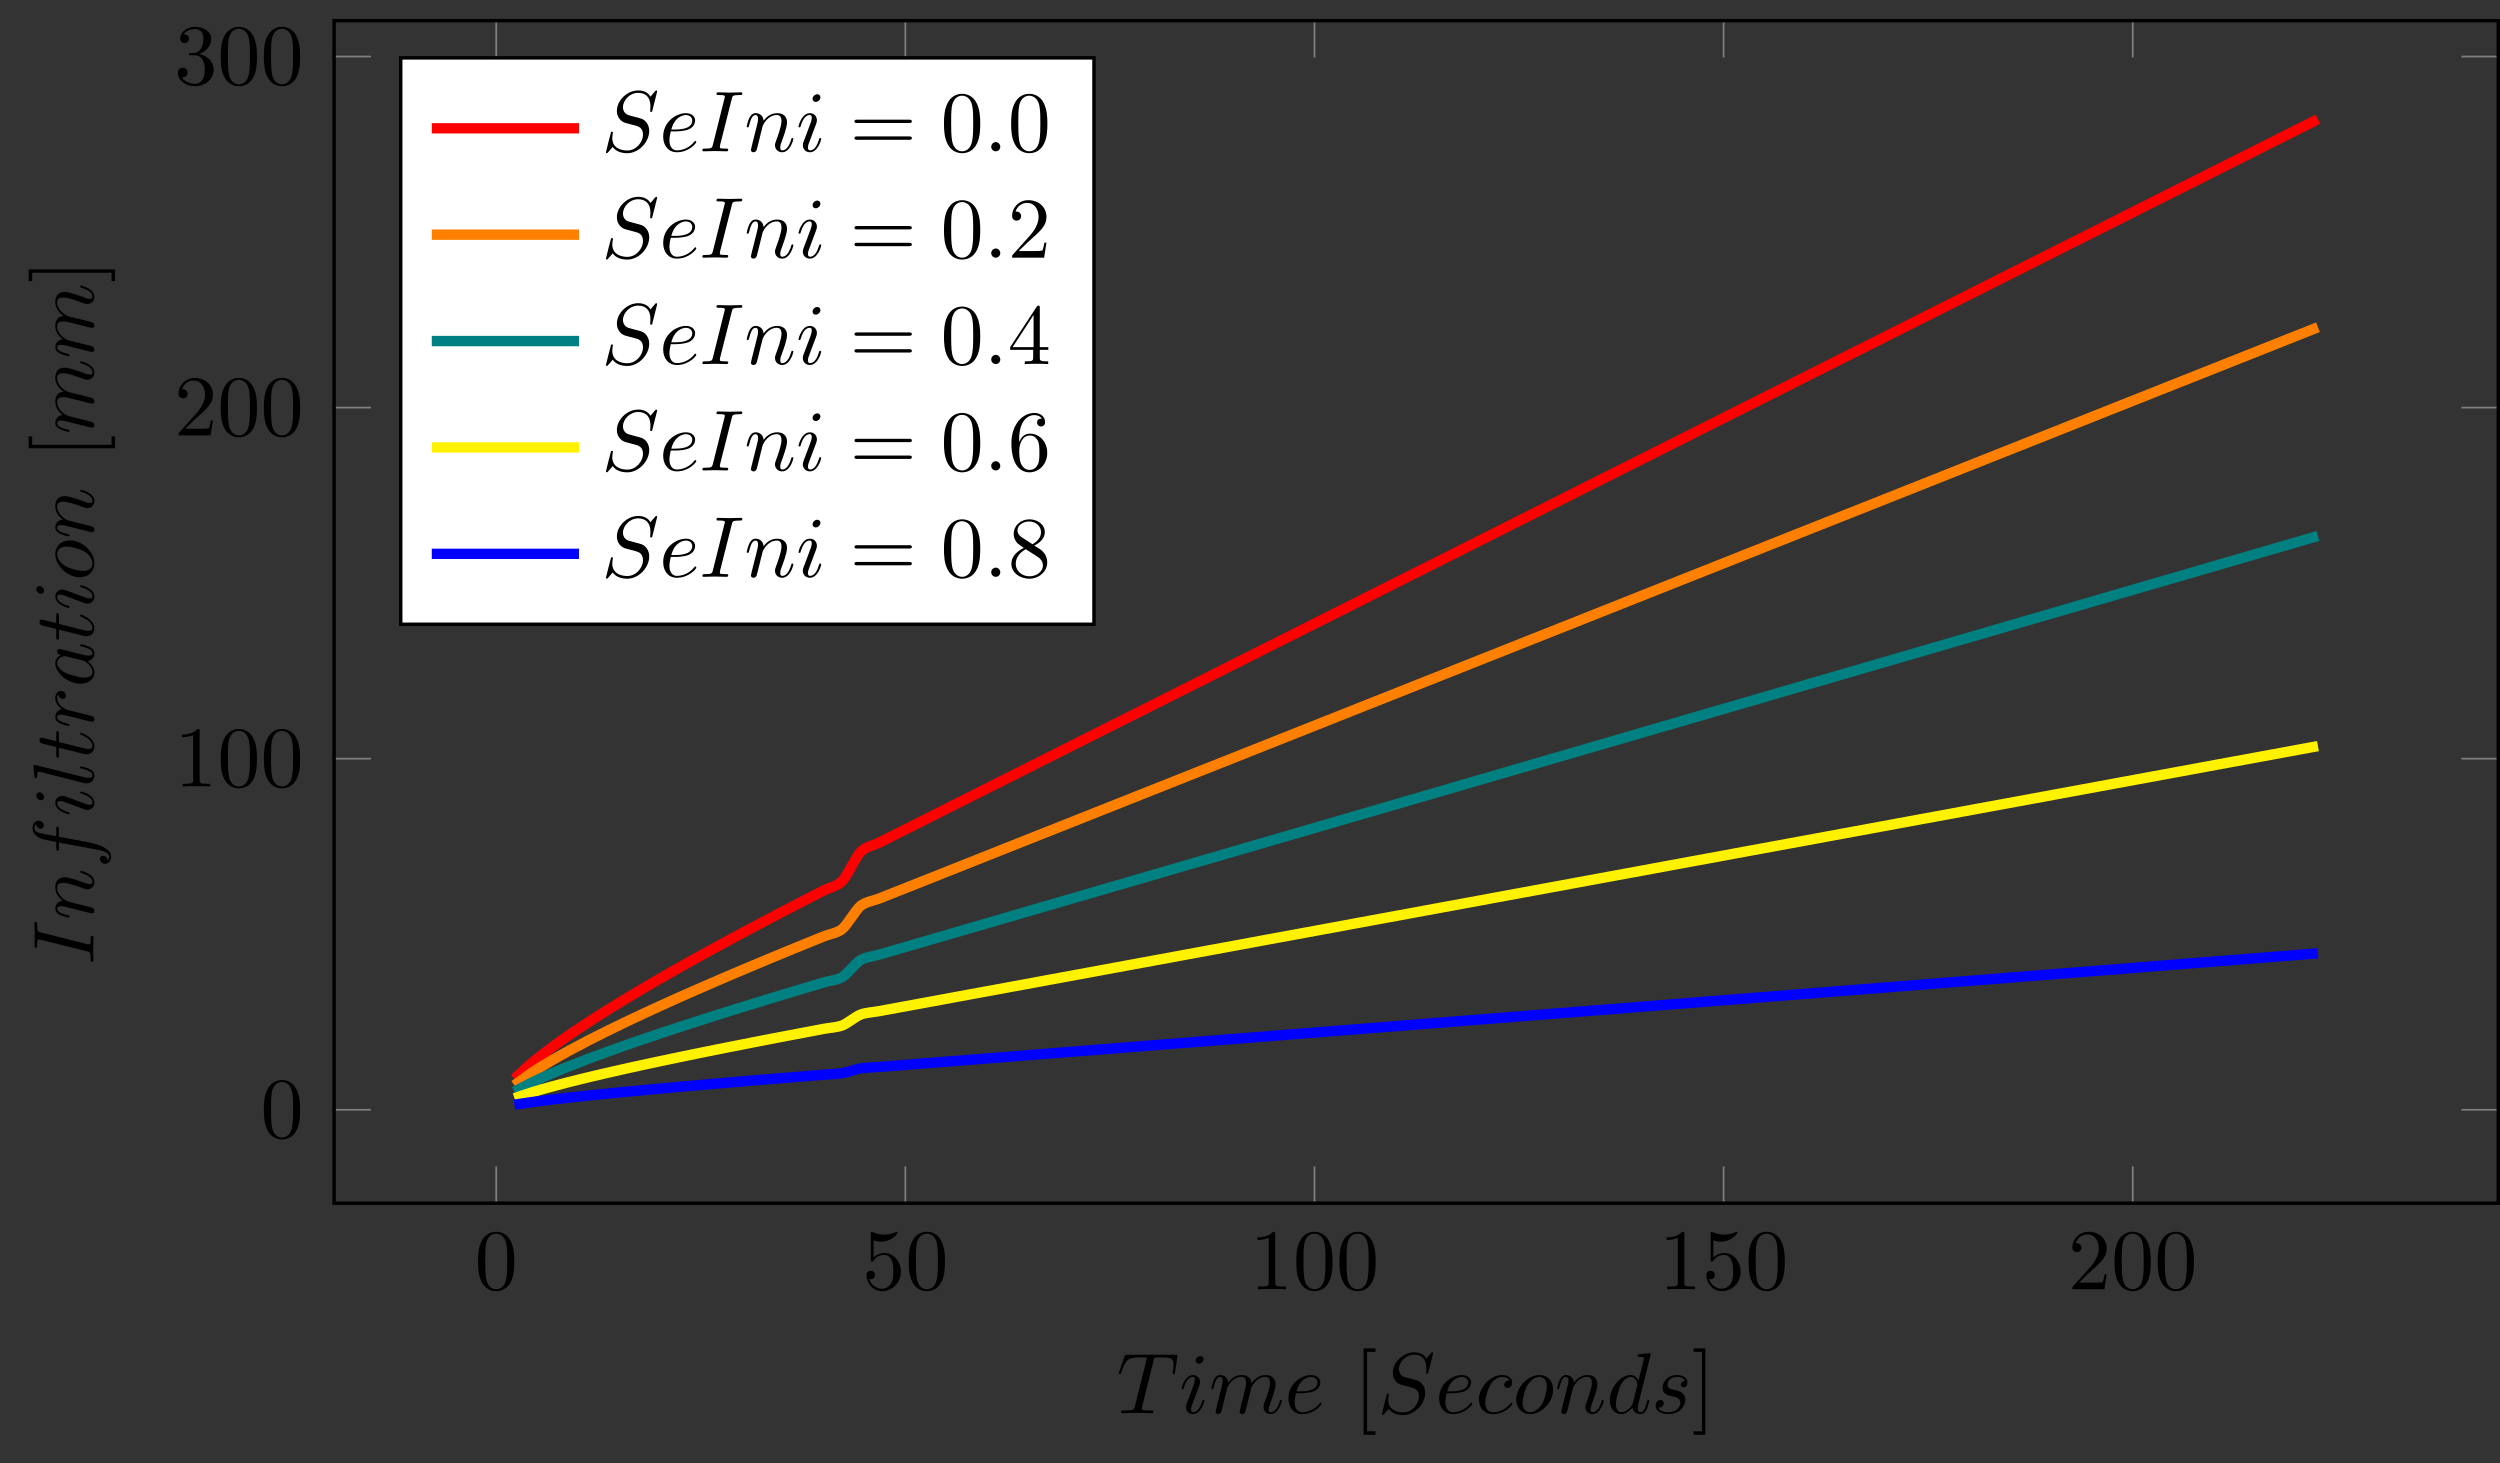 <?xml version="1.0" encoding="UTF-8"?>
<svg xmlns="http://www.w3.org/2000/svg" xmlns:xlink="http://www.w3.org/1999/xlink" width="288.758pt" height="169.036pt" viewBox="0 0 288.758 169.036" version="1.1">
<rect x="0" y="0" width="288.758" height="169.036" fill="#333333" stroke="none"/>
<defs>
<g>
<symbol overflow="visible" id="glyph0-0">
<path style="stroke:none;" d=""/>
</symbol>
<symbol overflow="visible" id="glyph0-1">
<path style="stroke:none;" d="M 4.578 -3.188 C 4.578 -3.984 4.531 -4.781 4.188 -5.516 C 3.734 -6.484 2.906 -6.641 2.5 -6.641 C 1.891 -6.641 1.172 -6.375 0.75 -5.453 C 0.438 -4.766 0.391 -3.984 0.391 -3.188 C 0.391 -2.438 0.422 -1.547 0.844 -0.781 C 1.266 0.016 2 0.219 2.484 0.219 C 3.016 0.219 3.781 0.016 4.219 -0.938 C 4.531 -1.625 4.578 -2.406 4.578 -3.188 Z M 2.484 0 C 2.094 0 1.5 -0.25 1.328 -1.203 C 1.219 -1.797 1.219 -2.719 1.219 -3.312 C 1.219 -3.953 1.219 -4.609 1.297 -5.141 C 1.484 -6.328 2.234 -6.422 2.484 -6.422 C 2.812 -6.422 3.469 -6.234 3.656 -5.25 C 3.766 -4.688 3.766 -3.938 3.766 -3.312 C 3.766 -2.562 3.766 -1.891 3.656 -1.25 C 3.5 -0.297 2.938 0 2.484 0 Z M 2.484 0 "/>
</symbol>
<symbol overflow="visible" id="glyph0-2">
<path style="stroke:none;" d="M 4.469 -2 C 4.469 -3.188 3.656 -4.188 2.578 -4.188 C 2.109 -4.188 1.672 -4.031 1.312 -3.672 L 1.312 -5.625 C 1.516 -5.562 1.844 -5.5 2.156 -5.5 C 3.391 -5.5 4.094 -6.406 4.094 -6.531 C 4.094 -6.594 4.062 -6.641 3.984 -6.641 C 3.984 -6.641 3.953 -6.641 3.906 -6.609 C 3.703 -6.516 3.219 -6.312 2.547 -6.312 C 2.156 -6.312 1.688 -6.391 1.219 -6.594 C 1.141 -6.625 1.125 -6.625 1.109 -6.625 C 1 -6.625 1 -6.547 1 -6.391 L 1 -3.438 C 1 -3.266 1 -3.188 1.141 -3.188 C 1.219 -3.188 1.234 -3.203 1.281 -3.266 C 1.391 -3.422 1.75 -3.969 2.562 -3.969 C 3.078 -3.969 3.328 -3.516 3.406 -3.328 C 3.562 -2.953 3.594 -2.578 3.594 -2.078 C 3.594 -1.719 3.594 -1.125 3.344 -0.703 C 3.109 -0.312 2.734 -0.062 2.281 -0.062 C 1.562 -0.062 0.984 -0.594 0.812 -1.172 C 0.844 -1.172 0.875 -1.156 0.984 -1.156 C 1.312 -1.156 1.484 -1.406 1.484 -1.641 C 1.484 -1.891 1.312 -2.141 0.984 -2.141 C 0.844 -2.141 0.5 -2.062 0.5 -1.609 C 0.5 -0.75 1.188 0.219 2.297 0.219 C 3.453 0.219 4.469 -0.734 4.469 -2 Z M 4.469 -2 "/>
</symbol>
<symbol overflow="visible" id="glyph0-3">
<path style="stroke:none;" d="M 2.938 -6.375 C 2.938 -6.625 2.938 -6.641 2.703 -6.641 C 2.078 -6 1.203 -6 0.891 -6 L 0.891 -5.688 C 1.094 -5.688 1.672 -5.688 2.188 -5.953 L 2.188 -0.781 C 2.188 -0.422 2.156 -0.312 1.266 -0.312 L 0.953 -0.312 L 0.953 0 C 1.297 -0.031 2.156 -0.031 2.562 -0.031 C 2.953 -0.031 3.828 -0.031 4.172 0 L 4.172 -0.312 L 3.859 -0.312 C 2.953 -0.312 2.938 -0.422 2.938 -0.781 Z M 2.938 -6.375 "/>
</symbol>
<symbol overflow="visible" id="glyph0-4">
<path style="stroke:none;" d="M 1.266 -0.766 L 2.328 -1.797 C 3.875 -3.172 4.469 -3.703 4.469 -4.703 C 4.469 -5.844 3.578 -6.641 2.359 -6.641 C 1.234 -6.641 0.5 -5.719 0.5 -4.828 C 0.5 -4.281 1 -4.281 1.031 -4.281 C 1.203 -4.281 1.547 -4.391 1.547 -4.812 C 1.547 -5.062 1.359 -5.328 1.016 -5.328 C 0.938 -5.328 0.922 -5.328 0.891 -5.312 C 1.109 -5.969 1.656 -6.328 2.234 -6.328 C 3.141 -6.328 3.562 -5.516 3.562 -4.703 C 3.562 -3.906 3.078 -3.125 2.516 -2.5 L 0.609 -0.375 C 0.5 -0.266 0.5 -0.234 0.5 0 L 4.203 0 L 4.469 -1.734 L 4.234 -1.734 C 4.172 -1.438 4.109 -1 4 -0.844 C 3.938 -0.766 3.281 -0.766 3.062 -0.766 Z M 1.266 -0.766 "/>
</symbol>
<symbol overflow="visible" id="glyph0-5">
<path style="stroke:none;" d="M 2.891 -3.516 C 3.703 -3.781 4.281 -4.469 4.281 -5.266 C 4.281 -6.078 3.406 -6.641 2.453 -6.641 C 1.453 -6.641 0.688 -6.047 0.688 -5.281 C 0.688 -4.953 0.906 -4.766 1.203 -4.766 C 1.5 -4.766 1.703 -4.984 1.703 -5.281 C 1.703 -5.766 1.234 -5.766 1.094 -5.766 C 1.391 -6.266 2.047 -6.391 2.406 -6.391 C 2.828 -6.391 3.375 -6.172 3.375 -5.281 C 3.375 -5.156 3.344 -4.578 3.094 -4.141 C 2.797 -3.656 2.453 -3.625 2.203 -3.625 C 2.125 -3.609 1.891 -3.594 1.812 -3.594 C 1.734 -3.578 1.672 -3.562 1.672 -3.469 C 1.672 -3.359 1.734 -3.359 1.906 -3.359 L 2.344 -3.359 C 3.156 -3.359 3.531 -2.688 3.531 -1.703 C 3.531 -0.344 2.844 -0.062 2.406 -0.062 C 1.969 -0.062 1.219 -0.234 0.875 -0.812 C 1.219 -0.766 1.531 -0.984 1.531 -1.359 C 1.531 -1.719 1.266 -1.922 0.984 -1.922 C 0.734 -1.922 0.422 -1.781 0.422 -1.344 C 0.422 -0.438 1.344 0.219 2.438 0.219 C 3.656 0.219 4.562 -0.688 4.562 -1.703 C 4.562 -2.516 3.922 -3.297 2.891 -3.516 Z M 2.891 -3.516 "/>
</symbol>
<symbol overflow="visible" id="glyph0-6">
<path style="stroke:none;" d="M 2.547 2.5 L 2.547 2.094 L 1.578 2.094 L 1.578 -7.078 L 2.547 -7.078 L 2.547 -7.484 L 1.172 -7.484 L 1.172 2.5 Z M 2.547 2.5 "/>
</symbol>
<symbol overflow="visible" id="glyph0-7">
<path style="stroke:none;" d="M 1.578 -7.484 L 0.219 -7.484 L 0.219 -7.078 L 1.188 -7.078 L 1.188 2.094 L 0.219 2.094 L 0.219 2.5 L 1.578 2.5 Z M 1.578 -7.484 "/>
</symbol>
<symbol overflow="visible" id="glyph0-8">
<path style="stroke:none;" d="M 6.844 -3.266 C 7 -3.266 7.188 -3.266 7.188 -3.453 C 7.188 -3.656 7 -3.656 6.859 -3.656 L 0.891 -3.656 C 0.75 -3.656 0.562 -3.656 0.562 -3.453 C 0.562 -3.266 0.75 -3.266 0.891 -3.266 Z M 6.859 -1.328 C 7 -1.328 7.188 -1.328 7.188 -1.531 C 7.188 -1.719 7 -1.719 6.844 -1.719 L 0.891 -1.719 C 0.75 -1.719 0.562 -1.719 0.562 -1.531 C 0.562 -1.328 0.75 -1.328 0.891 -1.328 Z M 6.859 -1.328 "/>
</symbol>
<symbol overflow="visible" id="glyph0-9">
<path style="stroke:none;" d="M 2.938 -1.641 L 2.938 -0.781 C 2.938 -0.422 2.906 -0.312 2.172 -0.312 L 1.969 -0.312 L 1.969 0 C 2.375 -0.031 2.891 -0.031 3.312 -0.031 C 3.734 -0.031 4.25 -0.031 4.672 0 L 4.672 -0.312 L 4.453 -0.312 C 3.719 -0.312 3.703 -0.422 3.703 -0.781 L 3.703 -1.641 L 4.688 -1.641 L 4.688 -1.953 L 3.703 -1.953 L 3.703 -6.484 C 3.703 -6.688 3.703 -6.75 3.531 -6.75 C 3.453 -6.75 3.422 -6.75 3.344 -6.625 L 0.281 -1.953 L 0.281 -1.641 Z M 2.984 -1.953 L 0.562 -1.953 L 2.984 -5.672 Z M 2.984 -1.953 "/>
</symbol>
<symbol overflow="visible" id="glyph0-10">
<path style="stroke:none;" d="M 1.312 -3.266 L 1.312 -3.516 C 1.312 -6.031 2.547 -6.391 3.062 -6.391 C 3.297 -6.391 3.719 -6.328 3.938 -5.984 C 3.781 -5.984 3.391 -5.984 3.391 -5.547 C 3.391 -5.234 3.625 -5.078 3.844 -5.078 C 4 -5.078 4.312 -5.172 4.312 -5.562 C 4.312 -6.156 3.875 -6.641 3.047 -6.641 C 1.766 -6.641 0.422 -5.359 0.422 -3.156 C 0.422 -0.484 1.578 0.219 2.5 0.219 C 3.609 0.219 4.562 -0.719 4.562 -2.031 C 4.562 -3.297 3.672 -4.25 2.562 -4.25 C 1.891 -4.25 1.516 -3.75 1.312 -3.266 Z M 2.5 -0.062 C 1.875 -0.062 1.578 -0.656 1.516 -0.812 C 1.328 -1.281 1.328 -2.078 1.328 -2.25 C 1.328 -3.031 1.656 -4.031 2.547 -4.031 C 2.719 -4.031 3.172 -4.031 3.484 -3.406 C 3.656 -3.047 3.656 -2.531 3.656 -2.047 C 3.656 -1.562 3.656 -1.062 3.484 -0.703 C 3.188 -0.109 2.734 -0.062 2.5 -0.062 Z M 2.5 -0.062 "/>
</symbol>
<symbol overflow="visible" id="glyph0-11">
<path style="stroke:none;" d="M 1.625 -4.562 C 1.172 -4.859 1.125 -5.188 1.125 -5.359 C 1.125 -5.969 1.781 -6.391 2.484 -6.391 C 3.203 -6.391 3.844 -5.875 3.844 -5.156 C 3.844 -4.578 3.453 -4.109 2.859 -3.766 Z M 3.078 -3.609 C 3.797 -3.984 4.281 -4.5 4.281 -5.156 C 4.281 -6.078 3.406 -6.641 2.5 -6.641 C 1.5 -6.641 0.688 -5.906 0.688 -4.969 C 0.688 -4.797 0.703 -4.344 1.125 -3.875 C 1.234 -3.766 1.609 -3.516 1.859 -3.344 C 1.281 -3.047 0.422 -2.5 0.422 -1.5 C 0.422 -0.453 1.438 0.219 2.484 0.219 C 3.609 0.219 4.562 -0.609 4.562 -1.672 C 4.562 -2.031 4.453 -2.484 4.062 -2.906 C 3.875 -3.109 3.719 -3.203 3.078 -3.609 Z M 2.078 -3.188 L 3.312 -2.406 C 3.594 -2.219 4.062 -1.922 4.062 -1.312 C 4.062 -0.578 3.312 -0.062 2.5 -0.062 C 1.641 -0.062 0.922 -0.672 0.922 -1.5 C 0.922 -2.078 1.234 -2.719 2.078 -3.188 Z M 2.078 -3.188 "/>
</symbol>
<symbol overflow="visible" id="glyph1-0">
<path style="stroke:none;" d=""/>
</symbol>
<symbol overflow="visible" id="glyph1-1">
<path style="stroke:none;" d="M 4.25 -6.047 C 4.328 -6.328 4.359 -6.391 4.484 -6.422 C 4.578 -6.438 4.906 -6.438 5.109 -6.438 C 6.125 -6.438 6.562 -6.406 6.562 -5.625 C 6.562 -5.469 6.531 -5.078 6.484 -4.828 C 6.484 -4.781 6.453 -4.672 6.453 -4.641 C 6.453 -4.578 6.484 -4.5 6.578 -4.5 C 6.688 -4.5 6.703 -4.578 6.734 -4.734 L 7 -6.469 C 7.016 -6.516 7.016 -6.609 7.016 -6.641 C 7.016 -6.75 6.922 -6.75 6.75 -6.75 L 1.219 -6.75 C 0.984 -6.75 0.969 -6.734 0.891 -6.547 L 0.297 -4.797 C 0.297 -4.781 0.234 -4.641 0.234 -4.609 C 0.234 -4.562 0.297 -4.5 0.359 -4.5 C 0.453 -4.5 0.469 -4.562 0.531 -4.719 C 1.062 -6.266 1.328 -6.438 2.797 -6.438 L 3.188 -6.438 C 3.469 -6.438 3.469 -6.406 3.469 -6.312 C 3.469 -6.266 3.438 -6.141 3.422 -6.109 L 2.094 -0.781 C 2 -0.422 1.969 -0.312 0.906 -0.312 C 0.547 -0.312 0.484 -0.312 0.484 -0.125 C 0.484 0 0.594 0 0.656 0 C 0.922 0 1.203 -0.016 1.469 -0.016 C 1.75 -0.016 2.047 -0.031 2.328 -0.031 C 2.609 -0.031 2.875 -0.016 3.156 -0.016 C 3.438 -0.016 3.734 0 4.016 0 C 4.109 0 4.234 0 4.234 -0.203 C 4.234 -0.312 4.156 -0.312 3.891 -0.312 C 3.656 -0.312 3.516 -0.312 3.266 -0.328 C 2.969 -0.359 2.891 -0.391 2.891 -0.547 C 2.891 -0.562 2.891 -0.609 2.938 -0.75 Z M 4.25 -6.047 "/>
</symbol>
<symbol overflow="visible" id="glyph1-2">
<path style="stroke:none;" d="M 2.828 -6.234 C 2.828 -6.438 2.688 -6.594 2.469 -6.594 C 2.188 -6.594 1.922 -6.328 1.922 -6.062 C 1.922 -5.875 2.062 -5.703 2.297 -5.703 C 2.531 -5.703 2.828 -5.938 2.828 -6.234 Z M 2.078 -2.484 C 2.188 -2.766 2.188 -2.797 2.297 -3.062 C 2.375 -3.266 2.422 -3.406 2.422 -3.594 C 2.422 -4.031 2.109 -4.406 1.609 -4.406 C 0.672 -4.406 0.297 -2.953 0.297 -2.875 C 0.297 -2.766 0.391 -2.766 0.406 -2.766 C 0.516 -2.766 0.516 -2.797 0.562 -2.953 C 0.844 -3.891 1.234 -4.188 1.578 -4.188 C 1.656 -4.188 1.828 -4.188 1.828 -3.875 C 1.828 -3.656 1.75 -3.453 1.719 -3.344 C 1.641 -3.094 1.188 -1.938 1.031 -1.5 C 0.922 -1.25 0.797 -0.922 0.797 -0.703 C 0.797 -0.234 1.141 0.109 1.609 0.109 C 2.547 0.109 2.922 -1.328 2.922 -1.422 C 2.922 -1.531 2.828 -1.531 2.797 -1.531 C 2.703 -1.531 2.703 -1.5 2.656 -1.344 C 2.469 -0.719 2.141 -0.109 1.641 -0.109 C 1.469 -0.109 1.391 -0.203 1.391 -0.438 C 1.391 -0.688 1.453 -0.828 1.688 -1.438 Z M 2.078 -2.484 "/>
</symbol>
<symbol overflow="visible" id="glyph1-3">
<path style="stroke:none;" d="M 0.875 -0.594 C 0.844 -0.438 0.781 -0.203 0.781 -0.156 C 0.781 0.016 0.922 0.109 1.078 0.109 C 1.203 0.109 1.375 0.031 1.453 -0.172 C 1.453 -0.188 1.578 -0.656 1.641 -0.906 L 1.859 -1.797 C 1.906 -2.031 1.969 -2.25 2.031 -2.469 C 2.062 -2.641 2.141 -2.938 2.156 -2.969 C 2.297 -3.281 2.828 -4.188 3.781 -4.188 C 4.234 -4.188 4.312 -3.812 4.312 -3.484 C 4.312 -3.234 4.25 -2.953 4.172 -2.656 L 3.891 -1.5 L 3.688 -0.75 C 3.656 -0.547 3.562 -0.203 3.562 -0.156 C 3.562 0.016 3.703 0.109 3.844 0.109 C 4.156 0.109 4.219 -0.141 4.297 -0.453 C 4.438 -1.016 4.812 -2.469 4.891 -2.859 C 4.922 -2.984 5.453 -4.188 6.547 -4.188 C 6.969 -4.188 7.078 -3.844 7.078 -3.484 C 7.078 -2.922 6.656 -1.781 6.453 -1.25 C 6.375 -1.016 6.328 -0.906 6.328 -0.703 C 6.328 -0.234 6.672 0.109 7.141 0.109 C 8.078 0.109 8.453 -1.344 8.453 -1.422 C 8.453 -1.531 8.359 -1.531 8.328 -1.531 C 8.234 -1.531 8.234 -1.5 8.188 -1.344 C 8.031 -0.812 7.719 -0.109 7.172 -0.109 C 7 -0.109 6.922 -0.203 6.922 -0.438 C 6.922 -0.688 7.016 -0.922 7.109 -1.141 C 7.297 -1.672 7.719 -2.766 7.719 -3.344 C 7.719 -3.984 7.312 -4.406 6.562 -4.406 C 5.828 -4.406 5.312 -3.969 4.938 -3.438 C 4.938 -3.562 4.906 -3.906 4.625 -4.141 C 4.375 -4.359 4.062 -4.406 3.812 -4.406 C 2.906 -4.406 2.422 -3.766 2.25 -3.531 C 2.203 -4.109 1.781 -4.406 1.328 -4.406 C 0.875 -4.406 0.688 -4.016 0.594 -3.844 C 0.422 -3.484 0.297 -2.906 0.297 -2.875 C 0.297 -2.766 0.391 -2.766 0.406 -2.766 C 0.516 -2.766 0.516 -2.781 0.578 -3 C 0.75 -3.703 0.953 -4.188 1.312 -4.188 C 1.469 -4.188 1.609 -4.109 1.609 -3.734 C 1.609 -3.516 1.578 -3.406 1.453 -2.891 Z M 0.875 -0.594 "/>
</symbol>
<symbol overflow="visible" id="glyph1-4">
<path style="stroke:none;" d="M 1.859 -2.297 C 2.156 -2.297 2.891 -2.328 3.391 -2.531 C 4.094 -2.828 4.141 -3.422 4.141 -3.562 C 4.141 -4 3.766 -4.406 3.078 -4.406 C 1.969 -4.406 0.453 -3.438 0.453 -1.688 C 0.453 -0.672 1.047 0.109 2.031 0.109 C 3.453 0.109 4.281 -0.953 4.281 -1.062 C 4.281 -1.125 4.234 -1.203 4.172 -1.203 C 4.109 -1.203 4.094 -1.172 4.031 -1.094 C 3.25 -0.109 2.156 -0.109 2.047 -0.109 C 1.266 -0.109 1.172 -0.953 1.172 -1.266 C 1.172 -1.391 1.188 -1.688 1.328 -2.297 Z M 1.391 -2.516 C 1.781 -4.031 2.812 -4.188 3.078 -4.188 C 3.531 -4.188 3.812 -3.891 3.812 -3.562 C 3.812 -2.516 2.219 -2.516 1.797 -2.516 Z M 1.391 -2.516 "/>
</symbol>
<symbol overflow="visible" id="glyph1-5">
<path style="stroke:none;" d="M 6.438 -6.922 C 6.438 -6.953 6.406 -7.031 6.312 -7.031 C 6.266 -7.031 6.266 -7.016 6.141 -6.875 L 5.656 -6.312 C 5.406 -6.781 4.891 -7.031 4.234 -7.031 C 2.969 -7.031 1.781 -5.875 1.781 -4.672 C 1.781 -3.875 2.297 -3.406 2.812 -3.266 L 3.875 -2.984 C 4.25 -2.891 4.797 -2.734 4.797 -1.922 C 4.797 -1.031 3.984 -0.094 3 -0.094 C 2.359 -0.094 1.25 -0.312 1.25 -1.547 C 1.25 -1.781 1.312 -2.031 1.312 -2.078 C 1.328 -2.125 1.328 -2.141 1.328 -2.156 C 1.328 -2.25 1.266 -2.266 1.219 -2.266 C 1.172 -2.266 1.141 -2.25 1.109 -2.219 C 1.078 -2.188 0.516 0.094 0.516 0.125 C 0.516 0.172 0.562 0.219 0.625 0.219 C 0.672 0.219 0.688 0.203 0.812 0.062 L 1.297 -0.5 C 1.719 0.078 2.406 0.219 2.984 0.219 C 4.344 0.219 5.516 -1.109 5.516 -2.344 C 5.516 -3.031 5.172 -3.375 5.031 -3.516 C 4.797 -3.734 4.641 -3.781 3.766 -4 C 3.531 -4.062 3.188 -4.172 3.094 -4.188 C 2.828 -4.281 2.484 -4.562 2.484 -5.094 C 2.484 -5.906 3.281 -6.75 4.234 -6.75 C 5.047 -6.75 5.656 -6.312 5.656 -5.203 C 5.656 -4.891 5.625 -4.703 5.625 -4.641 C 5.625 -4.641 5.625 -4.547 5.734 -4.547 C 5.844 -4.547 5.859 -4.578 5.891 -4.75 Z M 6.438 -6.922 "/>
</symbol>
<symbol overflow="visible" id="glyph1-6">
<path style="stroke:none;" d="M 3.953 -3.781 C 3.781 -3.781 3.656 -3.781 3.516 -3.656 C 3.344 -3.5 3.328 -3.328 3.328 -3.266 C 3.328 -3.016 3.516 -2.906 3.703 -2.906 C 3.984 -2.906 4.25 -3.156 4.25 -3.547 C 4.25 -4.031 3.781 -4.406 3.078 -4.406 C 1.734 -4.406 0.406 -2.984 0.406 -1.578 C 0.406 -0.672 0.984 0.109 2.031 0.109 C 3.453 0.109 4.281 -0.953 4.281 -1.062 C 4.281 -1.125 4.234 -1.203 4.172 -1.203 C 4.109 -1.203 4.094 -1.172 4.031 -1.094 C 3.25 -0.109 2.156 -0.109 2.047 -0.109 C 1.422 -0.109 1.141 -0.594 1.141 -1.203 C 1.141 -1.609 1.344 -2.578 1.688 -3.188 C 2 -3.766 2.547 -4.188 3.094 -4.188 C 3.422 -4.188 3.812 -4.062 3.953 -3.781 Z M 3.953 -3.781 "/>
</symbol>
<symbol overflow="visible" id="glyph1-7">
<path style="stroke:none;" d="M 4.672 -2.719 C 4.672 -3.766 3.984 -4.406 3.078 -4.406 C 1.75 -4.406 0.406 -2.984 0.406 -1.578 C 0.406 -0.594 1.078 0.109 2 0.109 C 3.328 0.109 4.672 -1.266 4.672 -2.719 Z M 2.016 -0.109 C 1.578 -0.109 1.141 -0.422 1.141 -1.203 C 1.141 -1.688 1.406 -2.766 1.719 -3.266 C 2.219 -4.031 2.797 -4.188 3.078 -4.188 C 3.656 -4.188 3.953 -3.703 3.953 -3.109 C 3.953 -2.719 3.75 -1.672 3.375 -1.031 C 3.016 -0.453 2.469 -0.109 2.016 -0.109 Z M 2.016 -0.109 "/>
</symbol>
<symbol overflow="visible" id="glyph1-8">
<path style="stroke:none;" d="M 0.875 -0.594 C 0.844 -0.438 0.781 -0.203 0.781 -0.156 C 0.781 0.016 0.922 0.109 1.078 0.109 C 1.203 0.109 1.375 0.031 1.453 -0.172 C 1.453 -0.188 1.578 -0.656 1.641 -0.906 L 1.859 -1.797 C 1.906 -2.031 1.969 -2.25 2.031 -2.469 C 2.062 -2.641 2.141 -2.938 2.156 -2.969 C 2.297 -3.281 2.828 -4.188 3.781 -4.188 C 4.234 -4.188 4.312 -3.812 4.312 -3.484 C 4.312 -2.875 3.828 -1.594 3.672 -1.172 C 3.578 -0.938 3.562 -0.812 3.562 -0.703 C 3.562 -0.234 3.922 0.109 4.391 0.109 C 5.328 0.109 5.688 -1.344 5.688 -1.422 C 5.688 -1.531 5.609 -1.531 5.578 -1.531 C 5.469 -1.531 5.469 -1.5 5.422 -1.344 C 5.219 -0.672 4.891 -0.109 4.406 -0.109 C 4.234 -0.109 4.172 -0.203 4.172 -0.438 C 4.172 -0.688 4.25 -0.922 4.344 -1.141 C 4.531 -1.672 4.953 -2.766 4.953 -3.344 C 4.953 -4 4.531 -4.406 3.812 -4.406 C 2.906 -4.406 2.422 -3.766 2.25 -3.531 C 2.203 -4.094 1.797 -4.406 1.328 -4.406 C 0.875 -4.406 0.688 -4.016 0.594 -3.844 C 0.422 -3.5 0.297 -2.906 0.297 -2.875 C 0.297 -2.766 0.391 -2.766 0.406 -2.766 C 0.516 -2.766 0.516 -2.781 0.578 -3 C 0.75 -3.703 0.953 -4.188 1.312 -4.188 C 1.5 -4.188 1.609 -4.062 1.609 -3.734 C 1.609 -3.516 1.578 -3.406 1.453 -2.891 Z M 0.875 -0.594 "/>
</symbol>
<symbol overflow="visible" id="glyph1-9">
<path style="stroke:none;" d="M 5.141 -6.812 C 5.141 -6.812 5.141 -6.922 5.016 -6.922 C 4.859 -6.922 3.922 -6.828 3.75 -6.812 C 3.672 -6.797 3.609 -6.75 3.609 -6.625 C 3.609 -6.5 3.703 -6.5 3.844 -6.5 C 4.328 -6.5 4.344 -6.438 4.344 -6.328 L 4.312 -6.125 L 3.719 -3.766 C 3.531 -4.141 3.25 -4.406 2.797 -4.406 C 1.641 -4.406 0.406 -2.938 0.406 -1.484 C 0.406 -0.547 0.953 0.109 1.719 0.109 C 1.922 0.109 2.422 0.062 3.016 -0.641 C 3.094 -0.219 3.453 0.109 3.922 0.109 C 4.281 0.109 4.5 -0.125 4.672 -0.438 C 4.828 -0.797 4.969 -1.406 4.969 -1.422 C 4.969 -1.531 4.875 -1.531 4.844 -1.531 C 4.75 -1.531 4.734 -1.484 4.703 -1.344 C 4.531 -0.703 4.359 -0.109 3.953 -0.109 C 3.672 -0.109 3.656 -0.375 3.656 -0.562 C 3.656 -0.812 3.672 -0.875 3.703 -1.047 Z M 3.078 -1.188 C 3.016 -1 3.016 -0.984 2.875 -0.812 C 2.438 -0.266 2.031 -0.109 1.75 -0.109 C 1.25 -0.109 1.109 -0.656 1.109 -1.047 C 1.109 -1.547 1.422 -2.766 1.656 -3.234 C 1.969 -3.812 2.406 -4.188 2.812 -4.188 C 3.453 -4.188 3.594 -3.375 3.594 -3.312 C 3.594 -3.25 3.578 -3.188 3.562 -3.141 Z M 3.078 -1.188 "/>
</symbol>
<symbol overflow="visible" id="glyph1-10">
<path style="stroke:none;" d="M 3.891 -3.734 C 3.625 -3.719 3.422 -3.5 3.422 -3.281 C 3.422 -3.141 3.516 -2.984 3.734 -2.984 C 3.953 -2.984 4.188 -3.156 4.188 -3.547 C 4.188 -4 3.766 -4.406 3 -4.406 C 1.688 -4.406 1.312 -3.391 1.312 -2.953 C 1.312 -2.172 2.047 -2.031 2.344 -1.969 C 2.859 -1.859 3.375 -1.75 3.375 -1.203 C 3.375 -0.953 3.156 -0.109 1.953 -0.109 C 1.812 -0.109 1.047 -0.109 0.812 -0.641 C 1.203 -0.594 1.453 -0.891 1.453 -1.172 C 1.453 -1.391 1.281 -1.516 1.078 -1.516 C 0.812 -1.516 0.516 -1.312 0.516 -0.859 C 0.516 -0.297 1.094 0.109 1.938 0.109 C 3.562 0.109 3.953 -1.094 3.953 -1.547 C 3.953 -1.906 3.766 -2.156 3.641 -2.266 C 3.375 -2.547 3.078 -2.609 2.641 -2.688 C 2.281 -2.766 1.891 -2.844 1.891 -3.297 C 1.891 -3.578 2.125 -4.188 3 -4.188 C 3.25 -4.188 3.75 -4.109 3.891 -3.734 Z M 3.891 -3.734 "/>
</symbol>
<symbol overflow="visible" id="glyph1-11">
<path style="stroke:none;" d="M 3.734 -6.047 C 3.812 -6.406 3.844 -6.5 4.641 -6.5 C 4.875 -6.5 4.953 -6.5 4.953 -6.688 C 4.953 -6.812 4.844 -6.812 4.812 -6.812 C 4.516 -6.812 3.781 -6.781 3.484 -6.781 C 3.188 -6.781 2.469 -6.812 2.156 -6.812 C 2.094 -6.812 1.969 -6.812 1.969 -6.609 C 1.969 -6.5 2.047 -6.5 2.25 -6.5 C 2.656 -6.5 2.938 -6.5 2.938 -6.312 C 2.938 -6.266 2.938 -6.234 2.906 -6.156 L 1.562 -0.781 C 1.469 -0.406 1.453 -0.312 0.656 -0.312 C 0.422 -0.312 0.344 -0.312 0.344 -0.109 C 0.344 0 0.453 0 0.484 0 C 0.781 0 1.5 -0.031 1.797 -0.031 C 2.094 -0.031 2.828 0 3.125 0 C 3.203 0 3.328 0 3.328 -0.188 C 3.328 -0.312 3.25 -0.312 3.031 -0.312 C 2.844 -0.312 2.797 -0.312 2.609 -0.328 C 2.391 -0.344 2.359 -0.391 2.359 -0.5 C 2.359 -0.578 2.375 -0.656 2.391 -0.734 Z M 3.734 -6.047 "/>
</symbol>
<symbol overflow="visible" id="glyph1-12">
<path style="stroke:none;" d="M 1.906 -0.531 C 1.906 -0.812 1.672 -1.062 1.391 -1.062 C 1.094 -1.062 0.859 -0.812 0.859 -0.531 C 0.859 -0.234 1.094 0 1.391 0 C 1.672 0 1.906 -0.234 1.906 -0.531 Z M 1.906 -0.531 "/>
</symbol>
<symbol overflow="visible" id="glyph2-0">
<path style="stroke:none;" d=""/>
</symbol>
<symbol overflow="visible" id="glyph2-1">
<path style="stroke:none;" d="M -6.047 -3.734 C -6.406 -3.812 -6.5 -3.844 -6.5 -4.641 C -6.5 -4.875 -6.5 -4.953 -6.688 -4.953 C -6.812 -4.953 -6.812 -4.844 -6.812 -4.812 C -6.812 -4.516 -6.781 -3.781 -6.781 -3.484 C -6.781 -3.188 -6.812 -2.469 -6.812 -2.156 C -6.812 -2.094 -6.812 -1.969 -6.609 -1.969 C -6.5 -1.969 -6.5 -2.047 -6.5 -2.25 C -6.5 -2.656 -6.5 -2.938 -6.312 -2.938 C -6.266 -2.938 -6.234 -2.938 -6.156 -2.906 L -0.781 -1.562 C -0.406 -1.469 -0.312 -1.453 -0.312 -0.656 C -0.312 -0.422 -0.312 -0.344 -0.109 -0.344 C 0 -0.344 0 -0.453 0 -0.484 C 0 -0.781 -0.031 -1.5 -0.031 -1.797 C -0.031 -2.094 0 -2.828 0 -3.125 C 0 -3.203 0 -3.328 -0.188 -3.328 C -0.312 -3.328 -0.312 -3.25 -0.312 -3.031 C -0.312 -2.844 -0.312 -2.797 -0.328 -2.609 C -0.344 -2.391 -0.391 -2.359 -0.5 -2.359 C -0.578 -2.359 -0.656 -2.375 -0.734 -2.391 Z M -6.047 -3.734 "/>
</symbol>
<symbol overflow="visible" id="glyph2-2">
<path style="stroke:none;" d="M -0.594 -0.875 C -0.438 -0.844 -0.203 -0.781 -0.156 -0.781 C 0.016 -0.781 0.109 -0.922 0.109 -1.078 C 0.109 -1.203 0.031 -1.375 -0.172 -1.453 C -0.188 -1.453 -0.656 -1.578 -0.906 -1.641 L -1.797 -1.859 C -2.031 -1.906 -2.25 -1.969 -2.469 -2.031 C -2.641 -2.062 -2.938 -2.141 -2.969 -2.156 C -3.281 -2.297 -4.188 -2.828 -4.188 -3.781 C -4.188 -4.234 -3.812 -4.312 -3.484 -4.312 C -2.875 -4.312 -1.594 -3.828 -1.172 -3.672 C -0.938 -3.578 -0.812 -3.562 -0.703 -3.562 C -0.234 -3.562 0.109 -3.922 0.109 -4.391 C 0.109 -5.328 -1.344 -5.688 -1.422 -5.688 C -1.531 -5.688 -1.531 -5.609 -1.531 -5.578 C -1.531 -5.469 -1.5 -5.469 -1.344 -5.422 C -0.672 -5.219 -0.109 -4.891 -0.109 -4.406 C -0.109 -4.234 -0.203 -4.172 -0.438 -4.172 C -0.688 -4.172 -0.922 -4.25 -1.141 -4.344 C -1.672 -4.531 -2.766 -4.953 -3.344 -4.953 C -4 -4.953 -4.406 -4.531 -4.406 -3.812 C -4.406 -2.906 -3.766 -2.422 -3.531 -2.25 C -4.094 -2.203 -4.406 -1.797 -4.406 -1.328 C -4.406 -0.875 -4.016 -0.688 -3.844 -0.594 C -3.5 -0.422 -2.906 -0.297 -2.875 -0.297 C -2.766 -0.297 -2.766 -0.391 -2.766 -0.406 C -2.766 -0.516 -2.781 -0.516 -3 -0.578 C -3.703 -0.75 -4.188 -0.953 -4.188 -1.312 C -4.188 -1.5 -4.062 -1.609 -3.734 -1.609 C -3.516 -1.609 -3.406 -1.578 -2.891 -1.453 Z M -0.594 -0.875 "/>
</symbol>
<symbol overflow="visible" id="glyph2-3">
<path style="stroke:none;" d="M -3.984 -3.656 L -3.984 -4.516 C -3.984 -4.719 -3.984 -4.812 -4.188 -4.812 C -4.297 -4.812 -4.297 -4.719 -4.297 -4.547 L -4.297 -3.719 L -5.438 -3.922 C -5.641 -3.969 -6.344 -4.109 -6.469 -4.172 C -6.656 -4.25 -6.812 -4.422 -6.812 -4.641 C -6.812 -4.672 -6.812 -4.938 -6.625 -5.125 C -6.594 -4.688 -6.234 -4.578 -6.094 -4.578 C -5.859 -4.578 -5.734 -4.766 -5.734 -4.953 C -5.734 -5.219 -5.969 -5.5 -6.344 -5.5 C -6.797 -5.5 -7.031 -5.047 -7.031 -4.641 C -7.031 -4.297 -6.844 -3.672 -5.859 -3.375 C -5.656 -3.312 -5.547 -3.281 -4.297 -3.047 L -4.297 -2.359 C -4.297 -2.156 -4.297 -2.047 -4.109 -2.047 C -3.984 -2.047 -3.984 -2.141 -3.984 -2.328 L -3.984 -2.984 L -0.047 -2.25 C 0.922 -2.062 1.828 -1.891 1.828 -1.375 C 1.828 -1.328 1.828 -1.094 1.641 -0.891 C 1.609 -1.359 1.25 -1.453 1.109 -1.453 C 0.875 -1.453 0.75 -1.266 0.75 -1.078 C 0.75 -0.812 0.984 -0.531 1.359 -0.531 C 1.797 -0.531 2.047 -0.969 2.047 -1.375 C 2.047 -1.922 1.453 -2.328 1.078 -2.5 C 0.453 -2.828 -0.75 -3.047 -0.828 -3.062 Z M -3.984 -3.656 "/>
</symbol>
<symbol overflow="visible" id="glyph2-4">
<path style="stroke:none;" d="M -6.234 -2.828 C -6.438 -2.828 -6.594 -2.688 -6.594 -2.469 C -6.594 -2.188 -6.328 -1.922 -6.062 -1.922 C -5.875 -1.922 -5.703 -2.062 -5.703 -2.297 C -5.703 -2.531 -5.938 -2.828 -6.234 -2.828 Z M -2.484 -2.078 C -2.766 -2.188 -2.797 -2.188 -3.062 -2.297 C -3.266 -2.375 -3.406 -2.422 -3.594 -2.422 C -4.031 -2.422 -4.406 -2.109 -4.406 -1.609 C -4.406 -0.672 -2.953 -0.297 -2.875 -0.297 C -2.766 -0.297 -2.766 -0.391 -2.766 -0.406 C -2.766 -0.516 -2.797 -0.516 -2.953 -0.562 C -3.891 -0.844 -4.188 -1.234 -4.188 -1.578 C -4.188 -1.656 -4.188 -1.828 -3.875 -1.828 C -3.656 -1.828 -3.453 -1.75 -3.344 -1.719 C -3.094 -1.641 -1.938 -1.188 -1.5 -1.031 C -1.25 -0.922 -0.922 -0.797 -0.703 -0.797 C -0.234 -0.797 0.109 -1.141 0.109 -1.609 C 0.109 -2.547 -1.328 -2.922 -1.422 -2.922 C -1.531 -2.922 -1.531 -2.828 -1.531 -2.797 C -1.531 -2.703 -1.5 -2.703 -1.344 -2.656 C -0.719 -2.469 -0.109 -2.141 -0.109 -1.641 C -0.109 -1.469 -0.203 -1.391 -0.438 -1.391 C -0.688 -1.391 -0.828 -1.453 -1.438 -1.688 Z M -2.484 -2.078 "/>
</symbol>
<symbol overflow="visible" id="glyph2-5">
<path style="stroke:none;" d="M -6.812 -2.578 C -6.812 -2.578 -6.922 -2.578 -6.922 -2.438 C -6.922 -2.219 -6.844 -1.484 -6.812 -1.219 C -6.812 -1.141 -6.797 -1.031 -6.609 -1.031 C -6.5 -1.031 -6.5 -1.141 -6.5 -1.281 C -6.5 -1.766 -6.406 -1.781 -6.328 -1.781 L -6.125 -1.75 L -1.141 -0.484 C -1.031 -0.453 -0.969 -0.438 -0.812 -0.438 C -0.234 -0.438 0.109 -0.875 0.109 -1.344 C 0.109 -1.672 -0.094 -1.922 -0.453 -2.094 C -0.828 -2.266 -1.406 -2.391 -1.422 -2.391 C -1.531 -2.391 -1.531 -2.297 -1.531 -2.266 C -1.531 -2.172 -1.484 -2.156 -1.344 -2.141 C -0.703 -1.969 -0.109 -1.781 -0.109 -1.375 C -0.109 -1.078 -0.422 -1.078 -0.562 -1.078 C -0.812 -1.078 -0.859 -1.094 -1.047 -1.141 Z M -6.812 -2.578 "/>
</symbol>
<symbol overflow="visible" id="glyph2-6">
<path style="stroke:none;" d="M -3.984 -2.047 L -3.984 -2.984 C -3.984 -3.188 -3.984 -3.297 -4.188 -3.297 C -4.297 -3.297 -4.297 -3.188 -4.297 -3.016 L -4.297 -2.141 C -5.719 -2.5 -5.906 -2.547 -5.969 -2.547 C -6.141 -2.547 -6.234 -2.422 -6.234 -2.25 C -6.234 -2.219 -6.234 -1.938 -5.875 -1.859 L -4.297 -1.469 L -4.297 -0.531 C -4.297 -0.328 -4.297 -0.234 -4.109 -0.234 C -3.984 -0.234 -3.984 -0.312 -3.984 -0.516 L -3.984 -1.391 C -1.156 -0.672 -0.984 -0.625 -0.812 -0.625 C -0.266 -0.625 0.109 -1 0.109 -1.547 C 0.109 -2.562 -1.344 -3.125 -1.422 -3.125 C -1.531 -3.125 -1.531 -3.047 -1.531 -3.016 C -1.531 -2.922 -1.5 -2.906 -1.391 -2.859 C -0.344 -2.438 -0.109 -1.906 -0.109 -1.562 C -0.109 -1.359 -0.234 -1.25 -0.562 -1.25 C -0.812 -1.25 -0.875 -1.281 -1.047 -1.312 Z M -3.984 -2.047 "/>
</symbol>
<symbol overflow="visible" id="glyph2-7">
<path style="stroke:none;" d="M -0.594 -0.875 C -0.438 -0.844 -0.203 -0.781 -0.156 -0.781 C 0.016 -0.781 0.109 -0.922 0.109 -1.078 C 0.109 -1.203 0.031 -1.375 -0.172 -1.453 C -0.203 -1.469 -1.562 -1.797 -1.75 -1.844 C -2.078 -1.922 -2.766 -2.109 -3.047 -2.156 C -3.172 -2.203 -3.641 -2.484 -3.859 -2.719 C -3.922 -2.797 -4.188 -3.094 -4.188 -3.516 C -4.188 -3.781 -4.062 -3.922 -4.062 -3.938 C -4.016 -3.641 -3.781 -3.422 -3.516 -3.422 C -3.359 -3.422 -3.172 -3.531 -3.172 -3.797 C -3.172 -4.062 -3.406 -4.344 -3.766 -4.344 C -4.109 -4.344 -4.406 -4.031 -4.406 -3.516 C -4.406 -2.875 -3.922 -2.438 -3.641 -2.25 C -4.094 -2.156 -4.406 -1.797 -4.406 -1.328 C -4.406 -0.875 -4.016 -0.688 -3.844 -0.594 C -3.5 -0.422 -2.906 -0.297 -2.875 -0.297 C -2.766 -0.297 -2.766 -0.391 -2.766 -0.406 C -2.766 -0.516 -2.781 -0.516 -3 -0.578 C -3.703 -0.75 -4.188 -0.953 -4.188 -1.312 C -4.188 -1.469 -4.109 -1.609 -3.734 -1.609 C -3.516 -1.609 -3.406 -1.578 -2.891 -1.453 Z M -0.594 -0.875 "/>
</symbol>
<symbol overflow="visible" id="glyph2-8">
<path style="stroke:none;" d="M -3.766 -3.719 C -4.141 -3.531 -4.406 -3.25 -4.406 -2.797 C -4.406 -1.641 -2.938 -0.406 -1.484 -0.406 C -0.547 -0.406 0.109 -0.953 0.109 -1.719 C 0.109 -1.922 0.062 -2.422 -0.641 -3.016 C -0.219 -3.094 0.109 -3.453 0.109 -3.922 C 0.109 -4.281 -0.125 -4.5 -0.438 -4.672 C -0.797 -4.828 -1.406 -4.969 -1.422 -4.969 C -1.531 -4.969 -1.531 -4.875 -1.531 -4.844 C -1.531 -4.75 -1.484 -4.734 -1.344 -4.703 C -0.703 -4.531 -0.109 -4.359 -0.109 -3.953 C -0.109 -3.672 -0.375 -3.656 -0.562 -3.656 C -0.781 -3.656 -0.875 -3.672 -1.312 -3.781 C -1.719 -3.891 -1.828 -3.906 -2.203 -4 L -3.594 -4.359 C -3.875 -4.422 -3.891 -4.422 -3.938 -4.422 C -4.109 -4.422 -4.203 -4.312 -4.203 -4.141 C -4.203 -3.891 -3.984 -3.75 -3.766 -3.719 Z M -1.188 -3.078 C -1 -3.016 -0.984 -3.016 -0.812 -2.875 C -0.266 -2.438 -0.109 -2.031 -0.109 -1.75 C -0.109 -1.25 -0.656 -1.109 -1.047 -1.109 C -1.547 -1.109 -2.766 -1.422 -3.234 -1.656 C -3.812 -1.969 -4.188 -2.406 -4.188 -2.812 C -4.188 -3.453 -3.375 -3.594 -3.312 -3.594 C -3.25 -3.594 -3.188 -3.578 -3.141 -3.562 Z M -1.188 -3.078 "/>
</symbol>
<symbol overflow="visible" id="glyph2-9">
<path style="stroke:none;" d="M -2.719 -4.672 C -3.766 -4.672 -4.406 -3.984 -4.406 -3.078 C -4.406 -1.75 -2.984 -0.406 -1.578 -0.406 C -0.594 -0.406 0.109 -1.078 0.109 -2 C 0.109 -3.328 -1.266 -4.672 -2.719 -4.672 Z M -0.109 -2.016 C -0.109 -1.578 -0.422 -1.141 -1.203 -1.141 C -1.688 -1.141 -2.766 -1.406 -3.266 -1.719 C -4.031 -2.219 -4.188 -2.797 -4.188 -3.078 C -4.188 -3.656 -3.703 -3.953 -3.109 -3.953 C -2.719 -3.953 -1.672 -3.75 -1.031 -3.375 C -0.453 -3.016 -0.109 -2.469 -0.109 -2.016 Z M -0.109 -2.016 "/>
</symbol>
<symbol overflow="visible" id="glyph2-10">
<path style="stroke:none;" d="M -0.594 -0.875 C -0.438 -0.844 -0.203 -0.781 -0.156 -0.781 C 0.016 -0.781 0.109 -0.922 0.109 -1.078 C 0.109 -1.203 0.031 -1.375 -0.172 -1.453 C -0.188 -1.453 -0.656 -1.578 -0.906 -1.641 L -1.797 -1.859 C -2.031 -1.906 -2.25 -1.969 -2.469 -2.031 C -2.641 -2.062 -2.938 -2.141 -2.969 -2.156 C -3.281 -2.297 -4.188 -2.828 -4.188 -3.781 C -4.188 -4.234 -3.812 -4.312 -3.484 -4.312 C -3.234 -4.312 -2.953 -4.25 -2.656 -4.172 L -1.5 -3.891 L -0.75 -3.688 C -0.547 -3.656 -0.203 -3.562 -0.156 -3.562 C 0.016 -3.562 0.109 -3.703 0.109 -3.844 C 0.109 -4.156 -0.141 -4.219 -0.453 -4.297 C -1.016 -4.438 -2.469 -4.812 -2.859 -4.891 C -2.984 -4.922 -4.188 -5.453 -4.188 -6.547 C -4.188 -6.969 -3.844 -7.078 -3.484 -7.078 C -2.922 -7.078 -1.781 -6.656 -1.25 -6.453 C -1.016 -6.375 -0.906 -6.328 -0.703 -6.328 C -0.234 -6.328 0.109 -6.672 0.109 -7.141 C 0.109 -8.078 -1.344 -8.453 -1.422 -8.453 C -1.531 -8.453 -1.531 -8.359 -1.531 -8.328 C -1.531 -8.234 -1.5 -8.234 -1.344 -8.188 C -0.812 -8.031 -0.109 -7.719 -0.109 -7.172 C -0.109 -7 -0.203 -6.922 -0.438 -6.922 C -0.688 -6.922 -0.922 -7.016 -1.141 -7.109 C -1.672 -7.297 -2.766 -7.719 -3.344 -7.719 C -3.984 -7.719 -4.406 -7.312 -4.406 -6.562 C -4.406 -5.828 -3.969 -5.312 -3.438 -4.938 C -3.562 -4.938 -3.906 -4.906 -4.141 -4.625 C -4.359 -4.375 -4.406 -4.062 -4.406 -3.812 C -4.406 -2.906 -3.766 -2.422 -3.531 -2.25 C -4.109 -2.203 -4.406 -1.781 -4.406 -1.328 C -4.406 -0.875 -4.016 -0.688 -3.844 -0.594 C -3.484 -0.422 -2.906 -0.297 -2.875 -0.297 C -2.766 -0.297 -2.766 -0.391 -2.766 -0.406 C -2.766 -0.516 -2.781 -0.516 -3 -0.578 C -3.703 -0.75 -4.188 -0.953 -4.188 -1.312 C -4.188 -1.469 -4.109 -1.609 -3.734 -1.609 C -3.516 -1.609 -3.406 -1.578 -2.891 -1.453 Z M -0.594 -0.875 "/>
</symbol>
<symbol overflow="visible" id="glyph3-0">
<path style="stroke:none;" d=""/>
</symbol>
<symbol overflow="visible" id="glyph3-1">
<path style="stroke:none;" d="M 2.5 -2.547 L 2.094 -2.547 L 2.094 -1.578 L -7.078 -1.578 L -7.078 -2.547 L -7.484 -2.547 L -7.484 -1.172 L 2.5 -1.172 Z M 2.5 -2.547 "/>
</symbol>
<symbol overflow="visible" id="glyph3-2">
<path style="stroke:none;" d="M -7.484 -1.578 L -7.484 -0.219 L -7.078 -0.219 L -7.078 -1.188 L 2.094 -1.188 L 2.094 -0.219 L 2.5 -0.219 L 2.5 -1.578 Z M -7.484 -1.578 "/>
</symbol>
</g>
<clipPath id="clip1">
  <path d="M 38 6 L 288.758 6 L 288.758 129 L 38 129 Z M 38 6 "/>
</clipPath>
<clipPath id="clip2">
  <path d="M 38 2 L 288.758 2 L 288.758 140 L 38 140 Z M 38 2 "/>
</clipPath>
<clipPath id="clip3">
  <path d="M 42 2.387 L 285 2.387 L 285 138.973 L 42 138.973 Z M 42 2.387 "/>
</clipPath>
<clipPath id="clip4">
  <path d="M 42 20 L 285 20 L 285 138.973 L 42 138.973 Z M 42 20 "/>
</clipPath>
<clipPath id="clip5">
  <path d="M 42 44 L 285 44 L 285 138.973 L 42 138.973 Z M 42 44 "/>
</clipPath>
<clipPath id="clip6">
  <path d="M 42 69 L 285 69 L 285 138.973 L 42 138.973 Z M 42 69 "/>
</clipPath>
<clipPath id="clip7">
  <path d="M 42 93 L 285 93 L 285 138.973 L 42 138.973 Z M 42 93 "/>
</clipPath>
</defs>
<g id="surface1">
<path style="fill:none;stroke-width:0.199;stroke-linecap:butt;stroke-linejoin:miter;stroke:rgb(50%,50%,50%);stroke-opacity:1;stroke-miterlimit:10;" d="M -2.103 -11.383 L -2.103 -7.133 M 45.151 -11.383 L 45.151 -7.133 M 92.405 -11.383 L 92.405 -7.133 M 139.663 -11.383 L 139.663 -7.133 M 186.917 -11.383 L 186.917 -7.133 M -2.103 125.203 L -2.103 120.953 M 45.151 125.203 L 45.151 120.953 M 92.405 125.203 L 92.405 120.953 M 139.663 125.203 L 139.663 120.953 M 186.917 125.203 L 186.917 120.953 " transform="matrix(1,0,0,-1,59.419,127.59)"/>
<g clip-path="url(#clip1)" clip-rule="nonzero">
<path style="fill:none;stroke-width:0.199;stroke-linecap:butt;stroke-linejoin:miter;stroke:rgb(50%,50%,50%);stroke-opacity:1;stroke-miterlimit:10;" d="M -20.833 -0.59 L -16.579 -0.59 M -20.833 39.961 L -16.579 39.961 M -20.833 80.512 L -16.579 80.512 M -20.833 121.059 L -16.579 121.059 M 229.143 -0.59 L 224.89 -0.59 M 229.143 39.961 L 224.89 39.961 M 229.143 80.512 L 224.89 80.512 M 229.143 121.059 L 224.89 121.059 " transform="matrix(1,0,0,-1,59.419,127.59)"/>
</g>
<g clip-path="url(#clip2)" clip-rule="nonzero">
<path style="fill:none;stroke-width:0.399;stroke-linecap:butt;stroke-linejoin:miter;stroke:rgb(0%,0%,0%);stroke-opacity:1;stroke-miterlimit:10;" d="M -20.833 -11.383 L -20.833 125.203 L 229.143 125.203 L 229.143 -11.383 Z M -20.833 -11.383 " transform="matrix(1,0,0,-1,59.419,127.59)"/>
</g>
<g style="fill:rgb(0%,0%,0%);fill-opacity:1;">
  <use xlink:href="#glyph0-1" x="54.824" y="148.913"/>
</g>
<g style="fill:rgb(0%,0%,0%);fill-opacity:1;">
  <use xlink:href="#glyph0-2" x="99.588" y="148.913"/>
  <use xlink:href="#glyph0-1" x="104.569" y="148.913"/>
</g>
<g style="fill:rgb(0%,0%,0%);fill-opacity:1;">
  <use xlink:href="#glyph0-3" x="144.353" y="148.913"/>
  <use xlink:href="#glyph0-1" x="149.334" y="148.913"/>
  <use xlink:href="#glyph0-1" x="154.316" y="148.913"/>
</g>
<g style="fill:rgb(0%,0%,0%);fill-opacity:1;">
  <use xlink:href="#glyph0-3" x="191.607" y="148.913"/>
  <use xlink:href="#glyph0-2" x="196.588" y="148.913"/>
  <use xlink:href="#glyph0-1" x="201.57" y="148.913"/>
</g>
<g style="fill:rgb(0%,0%,0%);fill-opacity:1;">
  <use xlink:href="#glyph0-4" x="238.862" y="148.913"/>
  <use xlink:href="#glyph0-1" x="243.843" y="148.913"/>
  <use xlink:href="#glyph0-1" x="248.825" y="148.913"/>
</g>
<g style="fill:rgb(0%,0%,0%);fill-opacity:1;">
  <use xlink:href="#glyph0-1" x="30.086" y="131.389"/>
</g>
<g style="fill:rgb(0%,0%,0%);fill-opacity:1;">
  <use xlink:href="#glyph0-3" x="20.123" y="90.84"/>
  <use xlink:href="#glyph0-1" x="25.104" y="90.84"/>
  <use xlink:href="#glyph0-1" x="30.086" y="90.84"/>
</g>
<g style="fill:rgb(0%,0%,0%);fill-opacity:1;">
  <use xlink:href="#glyph0-4" x="20.123" y="50.29"/>
  <use xlink:href="#glyph0-1" x="25.104" y="50.29"/>
  <use xlink:href="#glyph0-1" x="30.086" y="50.29"/>
</g>
<g style="fill:rgb(0%,0%,0%);fill-opacity:1;">
  <use xlink:href="#glyph0-5" x="20.123" y="9.741"/>
  <use xlink:href="#glyph0-1" x="25.104" y="9.741"/>
  <use xlink:href="#glyph0-1" x="30.086" y="9.741"/>
</g>
<g clip-path="url(#clip3)" clip-rule="nonzero">
<path style="fill:none;stroke-width:1.196;stroke-linecap:butt;stroke-linejoin:miter;stroke:rgb(100%,0%,0%);stroke-opacity:1;stroke-miterlimit:10;" d="M -0.001 2.981 C -0.001 2.981 1.518 4.402 2.104 4.895 C 2.686 5.387 3.624 6.102 4.21 6.535 C 4.792 6.973 5.729 7.633 6.311 8.035 C 6.897 8.438 7.831 9.063 8.417 9.445 C 8.999 9.828 9.936 10.422 10.522 10.789 C 11.104 11.156 12.042 11.735 12.624 12.086 C 13.21 12.442 14.143 13 14.729 13.344 C 15.311 13.692 16.249 14.235 16.835 14.574 C 17.417 14.91 18.354 15.442 18.936 15.774 C 19.522 16.102 20.456 16.629 21.042 16.953 C 21.624 17.277 22.561 17.793 23.147 18.11 C 23.729 18.43 24.667 18.938 25.249 19.254 C 25.835 19.567 26.768 20.067 27.354 20.379 C 27.936 20.692 28.874 21.184 29.46 21.492 C 30.042 21.801 30.979 22.289 31.561 22.594 C 32.147 22.899 33.081 23.383 33.667 23.684 C 34.249 23.985 35.186 24.465 35.769 24.762 C 36.354 25.063 37.292 25.219 37.874 25.832 C 38.46 26.445 39.394 28.574 39.979 29.188 C 40.561 29.797 41.499 29.949 42.081 30.242 C 42.667 30.539 43.604 31.008 44.186 31.301 C 44.772 31.594 45.706 32.067 46.292 32.36 C 46.874 32.653 47.811 33.125 48.394 33.418 C 48.979 33.711 49.917 34.184 50.499 34.477 C 51.085 34.77 52.019 35.238 52.604 35.535 C 53.186 35.828 54.124 36.297 54.706 36.59 C 55.292 36.887 56.229 37.356 56.811 37.649 C 57.397 37.942 58.331 38.414 58.917 38.707 C 59.499 39 60.436 39.473 61.019 39.766 C 61.604 40.059 62.542 40.531 63.124 40.824 C 63.71 41.117 64.644 41.586 65.229 41.883 C 65.811 42.176 66.749 42.645 67.331 42.938 C 67.917 43.235 68.854 43.703 69.436 43.996 C 70.022 44.289 70.956 44.762 71.542 45.055 C 72.124 45.348 73.061 45.82 73.644 46.113 C 74.229 46.406 75.167 46.879 75.749 47.172 C 76.335 47.465 77.269 47.934 77.854 48.231 C 78.436 48.524 79.374 48.992 79.956 49.285 C 80.542 49.582 81.479 50.051 82.061 50.344 C 82.644 50.637 83.581 51.11 84.167 51.403 C 84.749 51.695 85.686 52.168 86.269 52.461 C 86.854 52.754 87.792 53.227 88.374 53.52 C 88.956 53.813 89.894 54.281 90.479 54.578 C 91.061 54.871 91.999 55.34 92.581 55.633 C 93.167 55.93 94.104 56.399 94.686 56.692 C 95.269 56.985 96.206 57.457 96.792 57.75 C 97.374 58.043 98.311 58.516 98.894 58.809 C 99.479 59.102 100.413 59.574 100.999 59.867 C 101.581 60.16 102.519 60.629 103.104 60.926 C 103.686 61.219 104.624 61.688 105.206 61.981 C 105.792 62.278 106.726 62.746 107.311 63.039 C 107.894 63.332 108.831 63.805 109.417 64.098 C 109.999 64.391 110.936 64.863 111.519 65.156 C 112.104 65.449 113.038 65.922 113.624 66.215 C 114.206 66.508 115.144 66.977 115.729 67.274 C 116.311 67.567 117.249 68.035 117.831 68.328 C 118.417 68.625 119.351 69.094 119.936 69.387 C 120.519 69.68 121.456 70.153 122.042 70.445 C 122.624 70.738 123.561 71.211 124.144 71.504 C 124.729 71.797 125.663 72.27 126.249 72.563 C 126.831 72.856 127.769 73.324 128.354 73.621 C 128.936 73.914 129.874 74.383 130.456 74.676 C 131.042 74.973 131.976 75.442 132.561 75.735 C 133.143 76.028 134.081 76.5 134.667 76.793 C 135.249 77.086 136.186 77.559 136.768 77.852 C 137.354 78.145 138.288 78.617 138.874 78.91 C 139.456 79.203 140.393 79.672 140.979 79.969 C 141.561 80.262 142.499 80.731 143.081 81.024 C 143.667 81.32 144.601 81.789 145.186 82.082 C 145.768 82.375 146.706 82.848 147.288 83.141 C 147.874 83.434 148.811 83.906 149.393 84.199 C 149.979 84.492 150.913 84.965 151.499 85.258 C 152.081 85.551 153.018 86.02 153.601 86.317 C 154.186 86.61 155.124 87.078 155.706 87.371 C 156.292 87.668 157.226 88.137 157.811 88.43 C 158.393 88.723 159.331 89.195 159.913 89.488 C 160.499 89.781 161.436 90.254 162.018 90.547 C 162.604 90.84 163.538 91.313 164.124 91.606 C 164.706 91.899 165.643 92.367 166.226 92.664 C 166.811 92.957 167.749 93.426 168.331 93.719 C 168.917 94.016 169.851 94.485 170.436 94.778 C 171.018 95.07 171.956 95.543 172.538 95.836 C 173.124 96.129 174.061 96.602 174.643 96.895 C 175.229 97.188 176.163 97.66 176.749 97.953 C 177.331 98.246 178.268 98.715 178.851 99.012 C 179.436 99.305 180.374 99.774 180.956 100.067 C 181.542 100.363 182.476 100.832 183.061 101.125 C 183.643 101.418 184.581 101.891 185.163 102.184 C 185.749 102.477 186.686 102.949 187.268 103.242 C 187.854 103.535 188.788 104.008 189.374 104.301 C 189.956 104.594 190.893 105.063 191.476 105.36 C 192.061 105.653 192.999 106.121 193.581 106.414 C 194.163 106.707 195.101 107.18 195.686 107.473 C 196.268 107.766 197.206 108.238 197.788 108.531 C 198.374 108.824 199.311 109.297 199.893 109.59 C 200.476 109.883 201.413 110.356 201.999 110.649 C 202.581 110.942 203.518 111.41 204.101 111.707 C 204.686 112 205.624 112.469 206.206 112.762 C 206.788 113.055 208.311 113.82 208.311 113.82 " transform="matrix(1,0,0,-1,59.419,127.59)"/>
</g>
<g clip-path="url(#clip4)" clip-rule="nonzero">
<path style="fill:none;stroke-width:1.196;stroke-linecap:butt;stroke-linejoin:miter;stroke:rgb(100%,50%,0%);stroke-opacity:1;stroke-miterlimit:10;" d="M -0.001 2.238 C -0.001 2.238 1.518 3.363 2.104 3.754 C 2.686 4.141 3.624 4.707 4.21 5.051 C 4.792 5.395 5.729 5.918 6.311 6.235 C 6.897 6.555 7.831 7.047 8.417 7.352 C 8.999 7.652 9.936 8.125 10.522 8.414 C 11.104 8.703 12.042 9.156 12.624 9.438 C 13.21 9.719 14.143 10.16 14.729 10.434 C 15.311 10.703 16.249 11.137 16.835 11.402 C 17.417 11.668 18.354 12.09 18.936 12.352 C 19.522 12.613 20.456 13.027 21.042 13.281 C 21.624 13.539 22.561 13.945 23.147 14.195 C 23.729 14.449 24.667 14.852 25.249 15.098 C 25.835 15.348 26.768 15.742 27.354 15.988 C 27.936 16.235 28.874 16.625 29.46 16.867 C 30.042 17.11 30.979 17.496 31.561 17.738 C 32.147 17.977 33.081 18.36 33.667 18.598 C 34.249 18.836 35.186 19.215 35.769 19.453 C 36.354 19.688 37.292 19.813 37.874 20.297 C 38.46 20.781 39.394 22.469 39.979 22.953 C 40.561 23.438 41.499 23.555 42.081 23.789 C 42.667 24.02 43.604 24.391 44.186 24.625 C 44.772 24.856 45.706 25.227 46.292 25.457 C 46.874 25.692 47.811 26.063 48.394 26.293 C 48.979 26.527 49.917 26.899 50.499 27.129 C 51.085 27.363 52.019 27.735 52.604 27.965 C 53.186 28.195 54.124 28.57 54.706 28.801 C 55.292 29.031 56.229 29.402 56.811 29.637 C 57.397 29.867 58.331 30.238 58.917 30.473 C 59.499 30.703 60.436 31.074 61.019 31.309 C 61.604 31.539 62.542 31.91 63.124 32.141 C 63.71 32.375 64.644 32.746 65.229 32.977 C 65.811 33.211 66.749 33.582 67.331 33.813 C 67.917 34.047 68.854 34.418 69.436 34.649 C 70.022 34.879 70.956 35.254 71.542 35.485 C 72.124 35.715 73.061 36.09 73.644 36.32 C 74.229 36.551 75.167 36.922 75.749 37.156 C 76.335 37.387 77.269 37.758 77.854 37.992 C 78.436 38.223 79.374 38.594 79.956 38.828 C 80.542 39.059 81.479 39.43 82.061 39.66 C 82.644 39.895 83.581 40.266 84.167 40.496 C 84.749 40.731 85.686 41.102 86.269 41.332 C 86.854 41.567 87.792 41.938 88.374 42.168 C 88.956 42.399 89.894 42.774 90.479 43.004 C 91.061 43.235 91.999 43.61 92.581 43.84 C 93.167 44.07 94.104 44.442 94.686 44.676 C 95.269 44.906 96.206 45.278 96.792 45.512 C 97.374 45.742 98.311 46.113 98.894 46.348 C 99.479 46.578 100.413 46.949 100.999 47.18 C 101.581 47.414 102.519 47.785 103.104 48.016 C 103.686 48.25 104.624 48.621 105.206 48.852 C 105.792 49.086 106.726 49.457 107.311 49.688 C 107.894 49.918 108.831 50.293 109.417 50.524 C 109.999 50.754 110.936 51.129 111.519 51.36 C 112.104 51.59 113.038 51.961 113.624 52.195 C 114.206 52.426 115.144 52.797 115.729 53.031 C 116.311 53.262 117.249 53.633 117.831 53.867 C 118.417 54.098 119.351 54.469 119.936 54.699 C 120.519 54.934 121.456 55.305 122.042 55.535 C 122.624 55.77 123.561 56.141 124.144 56.371 C 124.729 56.606 125.663 56.977 126.249 57.207 C 126.831 57.438 127.769 57.813 128.354 58.043 C 128.936 58.274 129.874 58.645 130.456 58.879 C 131.042 59.11 131.976 59.481 132.561 59.715 C 133.143 59.945 134.081 60.317 134.667 60.551 C 135.249 60.781 136.186 61.153 136.768 61.383 C 137.354 61.617 138.288 61.988 138.874 62.219 C 139.456 62.453 140.393 62.824 140.979 63.055 C 141.561 63.289 142.499 63.66 143.081 63.891 C 143.667 64.121 144.601 64.496 145.186 64.727 C 145.768 64.957 146.706 65.332 147.288 65.563 C 147.874 65.793 148.811 66.164 149.393 66.399 C 149.979 66.629 150.913 67 151.499 67.235 C 152.081 67.465 153.018 67.836 153.601 68.07 C 154.186 68.301 155.124 68.672 155.706 68.903 C 156.292 69.137 157.226 69.508 157.811 69.738 C 158.393 69.973 159.331 70.344 159.913 70.574 C 160.499 70.809 161.436 71.18 162.018 71.41 C 162.604 71.641 163.538 72.016 164.124 72.246 C 164.706 72.477 165.643 72.852 166.226 73.082 C 166.811 73.313 167.749 73.684 168.331 73.918 C 168.917 74.149 169.851 74.52 170.436 74.754 C 171.018 74.985 171.956 75.356 172.538 75.59 C 173.124 75.82 174.061 76.192 174.643 76.422 C 175.229 76.656 176.163 77.028 176.749 77.258 C 177.331 77.492 178.268 77.863 178.851 78.094 C 179.436 78.328 180.374 78.699 180.956 78.93 C 181.542 79.16 182.476 79.535 183.061 79.766 C 183.643 79.996 184.581 80.371 185.163 80.602 C 185.749 80.832 186.686 81.203 187.268 81.438 C 187.854 81.668 188.788 82.039 189.374 82.274 C 189.956 82.504 190.893 82.875 191.476 83.11 C 192.061 83.34 192.999 83.711 193.581 83.942 C 194.163 84.176 195.101 84.547 195.686 84.778 C 196.268 85.012 197.206 85.383 197.788 85.613 C 198.374 85.848 199.311 86.219 199.893 86.449 C 200.476 86.68 201.413 87.055 201.999 87.285 C 202.581 87.516 203.518 87.887 204.101 88.121 C 204.686 88.352 205.624 88.723 206.206 88.957 C 206.788 89.188 208.311 89.793 208.311 89.793 " transform="matrix(1,0,0,-1,59.419,127.59)"/>
</g>
<g clip-path="url(#clip5)" clip-rule="nonzero">
<path style="fill:none;stroke-width:1.196;stroke-linecap:butt;stroke-linejoin:miter;stroke:rgb(0%,50%,50%);stroke-opacity:1;stroke-miterlimit:10;" d="M -0.001 1.492 C -0.001 1.492 1.518 2.32 2.104 2.606 C 2.686 2.895 3.624 3.309 4.21 3.559 C 4.792 3.813 5.729 4.195 6.311 4.43 C 6.897 4.664 7.831 5.027 8.417 5.25 C 8.999 5.469 9.936 5.817 10.522 6.027 C 11.104 6.242 12.042 6.574 12.624 6.781 C 13.21 6.988 14.143 7.313 14.729 7.512 C 15.311 7.711 16.249 8.027 16.835 8.223 C 17.417 8.418 18.354 8.727 18.936 8.918 C 19.522 9.11 20.456 9.414 21.042 9.602 C 21.624 9.789 22.561 10.086 23.147 10.274 C 23.729 10.457 24.667 10.75 25.249 10.934 C 25.835 11.117 26.768 11.406 27.354 11.586 C 27.936 11.766 28.874 12.055 29.46 12.231 C 30.042 12.41 30.979 12.692 31.561 12.867 C 32.147 13.043 33.081 13.324 33.667 13.5 C 34.249 13.672 35.186 13.953 35.769 14.125 C 36.354 14.297 37.292 14.387 37.874 14.742 C 38.46 15.102 39.394 16.344 39.979 16.699 C 40.561 17.055 41.499 17.141 42.081 17.313 C 42.667 17.481 43.604 17.754 44.186 17.926 C 44.772 18.094 45.706 18.367 46.292 18.535 C 46.874 18.707 47.811 18.981 48.394 19.149 C 48.979 19.32 49.917 19.59 50.499 19.762 C 51.085 19.93 52.019 20.203 52.604 20.375 C 53.186 20.543 54.124 20.817 54.706 20.985 C 55.292 21.156 56.229 21.43 56.811 21.598 C 57.397 21.77 58.331 22.039 58.917 22.211 C 59.499 22.379 60.436 22.652 61.019 22.824 C 61.604 22.992 62.542 23.266 63.124 23.434 C 63.71 23.606 64.644 23.879 65.229 24.047 C 65.811 24.219 66.749 24.488 67.331 24.66 C 67.917 24.828 68.854 25.102 69.436 25.274 C 70.022 25.442 70.956 25.715 71.542 25.883 C 72.124 26.055 73.061 26.328 73.644 26.496 C 74.229 26.668 75.167 26.938 75.749 27.11 C 76.335 27.277 77.269 27.551 77.854 27.723 C 78.436 27.891 79.374 28.164 79.956 28.332 C 80.542 28.504 81.479 28.777 82.061 28.945 C 82.644 29.117 83.581 29.387 84.167 29.559 C 84.749 29.727 85.686 30 86.269 30.172 C 86.854 30.34 87.792 30.613 88.374 30.781 C 88.956 30.953 89.894 31.227 90.479 31.395 C 91.061 31.567 91.999 31.84 92.581 32.008 C 93.167 32.18 94.104 32.449 94.686 32.621 C 95.269 32.789 96.206 33.063 96.792 33.235 C 97.374 33.403 98.311 33.676 98.894 33.844 C 99.479 34.016 100.413 34.289 100.999 34.457 C 101.581 34.629 102.519 34.899 103.104 35.07 C 103.686 35.238 104.624 35.512 105.206 35.684 C 105.792 35.852 106.726 36.125 107.311 36.293 C 107.894 36.465 108.831 36.738 109.417 36.906 C 109.999 37.078 110.936 37.348 111.519 37.52 C 112.104 37.688 113.038 37.961 113.624 38.133 C 114.206 38.301 115.144 38.574 115.729 38.742 C 116.311 38.914 117.249 39.188 117.831 39.356 C 118.417 39.528 119.351 39.797 119.936 39.969 C 120.519 40.137 121.456 40.41 122.042 40.582 C 122.624 40.75 123.561 41.024 124.144 41.192 C 124.729 41.363 125.663 41.637 126.249 41.805 C 126.831 41.977 127.769 42.246 128.354 42.418 C 128.936 42.586 129.874 42.86 130.456 43.031 C 131.042 43.199 131.976 43.473 132.561 43.641 C 133.143 43.813 134.081 44.086 134.667 44.254 C 135.249 44.426 136.186 44.695 136.768 44.867 C 137.354 45.035 138.288 45.309 138.874 45.481 C 139.456 45.649 140.393 45.922 140.979 46.09 C 141.561 46.262 142.499 46.535 143.081 46.703 C 143.667 46.875 144.601 47.149 145.186 47.317 C 145.768 47.485 146.706 47.758 147.288 47.93 C 147.874 48.098 148.811 48.371 149.393 48.543 C 149.979 48.711 150.913 48.985 151.499 49.153 C 152.081 49.324 153.018 49.598 153.601 49.766 C 154.186 49.938 155.124 50.207 155.706 50.379 C 156.292 50.547 157.226 50.82 157.811 50.992 C 158.393 51.16 159.331 51.434 159.913 51.602 C 160.499 51.774 161.436 52.047 162.018 52.215 C 162.604 52.387 163.538 52.656 164.124 52.828 C 164.706 52.996 165.643 53.27 166.226 53.442 C 166.811 53.61 167.749 53.883 168.331 54.051 C 168.917 54.223 169.851 54.496 170.436 54.664 C 171.018 54.836 171.956 55.106 172.538 55.278 C 173.124 55.445 174.061 55.719 174.643 55.891 C 175.229 56.059 176.163 56.332 176.749 56.5 C 177.331 56.672 178.268 56.945 178.851 57.113 C 179.436 57.285 180.374 57.555 180.956 57.727 C 181.542 57.895 182.476 58.168 183.061 58.34 C 183.643 58.508 184.581 58.781 185.163 58.949 C 185.749 59.121 186.686 59.395 187.268 59.563 C 187.854 59.735 188.788 60.004 189.374 60.176 C 189.956 60.344 190.893 60.617 191.476 60.789 C 192.061 60.957 192.999 61.231 193.581 61.399 C 194.163 61.57 195.101 61.844 195.686 62.012 C 196.268 62.184 197.206 62.453 197.788 62.625 C 198.374 62.793 199.311 63.067 199.893 63.238 C 200.476 63.406 201.413 63.68 201.999 63.852 C 202.581 64.02 203.518 64.293 204.101 64.461 C 204.686 64.633 205.624 64.906 206.206 65.074 C 206.788 65.246 208.311 65.688 208.311 65.688 " transform="matrix(1,0,0,-1,59.419,127.59)"/>
</g>
<g clip-path="url(#clip6)" clip-rule="nonzero">
<path style="fill:none;stroke-width:1.196;stroke-linecap:butt;stroke-linejoin:miter;stroke:rgb(100%,94.899%,0%);stroke-opacity:1;stroke-miterlimit:10;" d="M -0.001 0.742 C -0.001 0.742 1.518 1.27 2.104 1.453 C 2.686 1.637 3.624 1.899 4.21 2.059 C 4.792 2.223 5.729 2.465 6.311 2.613 C 6.897 2.762 7.831 2.992 8.417 3.133 C 8.999 3.274 9.936 3.496 10.522 3.629 C 11.104 3.766 12.042 3.977 12.624 4.106 C 13.21 4.238 14.143 4.442 14.729 4.57 C 15.311 4.695 16.249 4.899 16.835 5.02 C 17.417 5.145 18.354 5.34 18.936 5.461 C 19.522 5.582 20.456 5.777 21.042 5.895 C 21.624 6.016 22.561 6.203 23.147 6.32 C 23.729 6.438 24.667 6.625 25.249 6.738 C 25.835 6.856 26.768 7.039 27.354 7.152 C 27.936 7.266 28.874 7.449 29.46 7.563 C 30.042 7.676 30.979 7.856 31.561 7.965 C 32.147 8.078 33.081 8.254 33.667 8.363 C 34.249 8.477 35.186 8.652 35.769 8.762 C 36.354 8.871 37.292 8.926 37.874 9.152 C 38.46 9.383 39.394 10.176 39.979 10.402 C 40.561 10.633 41.499 10.684 42.081 10.793 C 42.667 10.899 43.604 11.07 44.186 11.18 C 44.772 11.285 45.706 11.461 46.292 11.567 C 46.874 11.676 47.811 11.848 48.394 11.953 C 48.979 12.063 49.917 12.235 50.499 12.344 C 51.085 12.449 52.019 12.621 52.604 12.731 C 53.186 12.836 54.124 13.008 54.706 13.117 C 55.292 13.227 56.229 13.399 56.811 13.504 C 57.397 13.613 58.331 13.785 58.917 13.891 C 59.499 14 60.436 14.172 61.019 14.281 C 61.604 14.387 62.542 14.559 63.124 14.668 C 63.71 14.774 64.644 14.949 65.229 15.055 C 65.811 15.164 66.749 15.336 67.331 15.442 C 67.917 15.551 68.854 15.723 69.436 15.832 C 70.022 15.938 70.956 16.11 71.542 16.219 C 72.124 16.324 73.061 16.5 73.644 16.606 C 74.229 16.715 75.167 16.887 75.749 16.992 C 76.335 17.102 77.269 17.274 77.854 17.383 C 78.436 17.488 79.374 17.66 79.956 17.77 C 80.542 17.875 81.479 18.047 82.061 18.156 C 82.644 18.266 83.581 18.438 84.167 18.543 C 84.749 18.652 85.686 18.824 86.269 18.934 C 86.854 19.039 87.792 19.211 88.374 19.32 C 88.956 19.426 89.894 19.598 90.479 19.707 C 91.061 19.813 91.999 19.988 92.581 20.094 C 93.167 20.203 94.104 20.375 94.686 20.481 C 95.269 20.59 96.206 20.762 96.792 20.871 C 97.374 20.977 98.311 21.149 98.894 21.258 C 99.479 21.363 100.413 21.539 100.999 21.645 C 101.581 21.754 102.519 21.926 103.104 22.031 C 103.686 22.141 104.624 22.313 105.206 22.422 C 105.792 22.527 106.726 22.699 107.311 22.809 C 107.894 22.914 108.831 23.09 109.417 23.195 C 109.999 23.305 110.936 23.477 111.519 23.582 C 112.104 23.692 113.038 23.863 113.624 23.973 C 114.206 24.078 115.144 24.25 115.729 24.36 C 116.311 24.465 117.249 24.637 117.831 24.746 C 118.417 24.856 119.351 25.027 119.936 25.133 C 120.519 25.242 121.456 25.414 122.042 25.52 C 122.624 25.629 123.561 25.801 124.144 25.91 C 124.729 26.016 125.663 26.188 126.249 26.297 C 126.831 26.402 127.769 26.578 128.354 26.684 C 128.936 26.793 129.874 26.965 130.456 27.07 C 131.042 27.18 131.976 27.352 132.561 27.461 C 133.143 27.567 134.081 27.738 134.667 27.848 C 135.249 27.953 136.186 28.129 136.768 28.235 C 137.354 28.344 138.288 28.516 138.874 28.621 C 139.456 28.731 140.393 28.902 140.979 29.012 C 141.561 29.117 142.499 29.289 143.081 29.399 C 143.667 29.504 144.601 29.676 145.186 29.785 C 145.768 29.895 146.706 30.067 147.288 30.172 C 147.874 30.281 148.811 30.453 149.393 30.559 C 149.979 30.668 150.913 30.84 151.499 30.949 C 152.081 31.055 153.018 31.227 153.601 31.336 C 154.186 31.442 155.124 31.617 155.706 31.723 C 156.292 31.832 157.226 32.004 157.811 32.11 C 158.393 32.219 159.331 32.391 159.913 32.5 C 160.499 32.606 161.436 32.778 162.018 32.887 C 162.604 32.992 163.538 33.168 164.124 33.274 C 164.706 33.383 165.643 33.555 166.226 33.66 C 166.811 33.77 167.749 33.942 168.331 34.051 C 168.917 34.156 169.851 34.328 170.436 34.438 C 171.018 34.543 171.956 34.715 172.538 34.824 C 173.124 34.934 174.061 35.106 174.643 35.211 C 175.229 35.32 176.163 35.492 176.749 35.598 C 177.331 35.707 178.268 35.879 178.851 35.988 C 179.436 36.094 180.374 36.266 180.956 36.375 C 181.542 36.481 182.476 36.656 183.061 36.762 C 183.643 36.871 184.581 37.043 185.163 37.149 C 185.749 37.258 186.686 37.43 187.268 37.539 C 187.854 37.645 188.788 37.817 189.374 37.926 C 189.956 38.031 190.893 38.207 191.476 38.313 C 192.061 38.422 192.999 38.594 193.581 38.699 C 194.163 38.809 195.101 38.981 195.686 39.09 C 196.268 39.195 197.206 39.367 197.788 39.477 C 198.374 39.582 199.311 39.754 199.893 39.863 C 200.476 39.973 201.413 40.145 201.999 40.25 C 202.581 40.36 203.518 40.531 204.101 40.637 C 204.686 40.746 205.624 40.918 206.206 41.028 C 206.788 41.133 208.311 41.414 208.311 41.414 " transform="matrix(1,0,0,-1,59.419,127.59)"/>
</g>
<g clip-path="url(#clip7)" clip-rule="nonzero">
<path style="fill:none;stroke-width:1.196;stroke-linecap:butt;stroke-linejoin:miter;stroke:rgb(0%,0%,100%);stroke-opacity:1;stroke-miterlimit:10;" d="M -0.001 0 C -0.001 0 1.518 0.231 2.104 0.309 C 2.686 0.391 3.624 0.504 4.21 0.574 C 4.792 0.645 5.729 0.75 6.311 0.817 C 6.897 0.879 7.831 0.981 8.417 1.039 C 8.999 1.102 9.936 1.195 10.522 1.254 C 11.104 1.313 12.042 1.406 12.624 1.461 C 13.21 1.516 14.143 1.606 14.729 1.66 C 15.311 1.715 16.249 1.801 16.835 1.856 C 17.417 1.91 18.354 1.992 18.936 2.047 C 19.522 2.098 20.456 2.18 21.042 2.231 C 21.624 2.285 22.561 2.363 23.147 2.414 C 23.729 2.465 24.667 2.547 25.249 2.594 C 25.835 2.645 26.768 2.723 27.354 2.774 C 27.936 2.82 28.874 2.899 29.46 2.949 C 30.042 2.996 30.979 3.074 31.561 3.121 C 32.147 3.168 33.081 3.246 33.667 3.293 C 34.249 3.34 35.186 3.418 35.769 3.465 C 36.354 3.512 37.292 3.531 37.874 3.633 C 38.46 3.731 39.394 4.086 39.979 4.184 C 40.561 4.285 41.499 4.305 42.081 4.352 C 42.667 4.395 43.604 4.469 44.186 4.516 C 44.772 4.563 45.706 4.637 46.292 4.684 C 46.874 4.731 47.811 4.801 48.394 4.848 C 48.979 4.895 49.917 4.969 50.499 5.016 C 51.085 5.063 52.019 5.137 52.604 5.18 C 53.186 5.227 54.124 5.301 54.706 5.348 C 55.292 5.395 56.229 5.469 56.811 5.512 C 57.397 5.559 58.331 5.633 58.917 5.68 C 59.499 5.727 60.436 5.801 61.019 5.848 C 61.604 5.891 62.542 5.965 63.124 6.012 C 63.71 6.059 64.644 6.133 65.229 6.18 C 65.811 6.223 66.749 6.297 67.331 6.344 C 67.917 6.391 68.854 6.465 69.436 6.512 C 70.022 6.555 70.956 6.629 71.542 6.676 C 72.124 6.723 73.061 6.797 73.644 6.844 C 74.229 6.891 75.167 6.961 75.749 7.008 C 76.335 7.055 77.269 7.129 77.854 7.176 C 78.436 7.223 79.374 7.297 79.956 7.34 C 80.542 7.387 81.479 7.461 82.061 7.508 C 82.644 7.555 83.581 7.629 84.167 7.672 C 84.749 7.719 85.686 7.793 86.269 7.84 C 86.854 7.887 87.792 7.961 88.374 8.008 C 88.956 8.051 89.894 8.125 90.479 8.172 C 91.061 8.219 91.999 8.293 92.581 8.34 C 93.167 8.383 94.104 8.457 94.686 8.504 C 95.269 8.551 96.206 8.625 96.792 8.672 C 97.374 8.719 98.311 8.789 98.894 8.836 C 99.479 8.883 100.413 8.957 100.999 9.004 C 101.581 9.051 102.519 9.125 103.104 9.168 C 103.686 9.215 104.624 9.289 105.206 9.336 C 105.792 9.383 106.726 9.457 107.311 9.5 C 107.894 9.547 108.831 9.621 109.417 9.668 C 109.999 9.715 110.936 9.789 111.519 9.836 C 112.104 9.879 113.038 9.953 113.624 10 C 114.206 10.047 115.144 10.121 115.729 10.168 C 116.311 10.211 117.249 10.285 117.831 10.332 C 118.417 10.379 119.351 10.453 119.936 10.5 C 120.519 10.543 121.456 10.617 122.042 10.664 C 122.624 10.711 123.561 10.785 124.144 10.832 C 124.729 10.879 125.663 10.953 126.249 10.996 C 126.831 11.043 127.769 11.117 128.354 11.164 C 128.936 11.211 129.874 11.285 130.456 11.328 C 131.042 11.375 131.976 11.449 132.561 11.496 C 133.143 11.543 134.081 11.617 134.667 11.66 C 135.249 11.707 136.186 11.781 136.768 11.828 C 137.354 11.875 138.288 11.949 138.874 11.996 C 139.456 12.039 140.393 12.113 140.979 12.16 C 141.561 12.207 142.499 12.281 143.081 12.328 C 143.667 12.371 144.601 12.445 145.186 12.492 C 145.768 12.539 146.706 12.613 147.288 12.66 C 147.874 12.707 148.811 12.777 149.393 12.824 C 149.979 12.871 150.913 12.945 151.499 12.992 C 152.081 13.039 153.018 13.113 153.601 13.156 C 154.186 13.203 155.124 13.277 155.706 13.324 C 156.292 13.371 157.226 13.445 157.811 13.488 C 158.393 13.535 159.331 13.61 159.913 13.656 C 160.499 13.703 161.436 13.777 162.018 13.824 C 162.604 13.867 163.538 13.942 164.124 13.988 C 164.706 14.035 165.643 14.11 166.226 14.156 C 166.811 14.199 167.749 14.274 168.331 14.32 C 168.917 14.367 169.851 14.442 170.436 14.488 C 171.018 14.535 171.956 14.606 172.538 14.652 C 173.124 14.699 174.061 14.774 174.643 14.82 C 175.229 14.867 176.163 14.942 176.749 14.985 C 177.331 15.031 178.268 15.106 178.851 15.152 C 179.436 15.199 180.374 15.274 180.956 15.317 C 181.542 15.363 182.476 15.438 183.061 15.485 C 183.643 15.531 184.581 15.606 185.163 15.649 C 185.749 15.695 186.686 15.77 187.268 15.817 C 187.854 15.863 188.788 15.938 189.374 15.985 C 189.956 16.027 190.893 16.102 191.476 16.149 C 192.061 16.195 192.999 16.27 193.581 16.317 C 194.163 16.36 195.101 16.434 195.686 16.481 C 196.268 16.527 197.206 16.602 197.788 16.649 C 198.374 16.695 199.311 16.766 199.893 16.813 C 200.476 16.86 201.413 16.934 201.999 16.981 C 202.581 17.027 203.518 17.102 204.101 17.145 C 204.686 17.192 205.624 17.266 206.206 17.313 C 206.788 17.36 208.311 17.477 208.311 17.477 " transform="matrix(1,0,0,-1,59.419,127.59)"/>
</g>
<g style="fill:rgb(0%,0%,0%);fill-opacity:1;">
  <use xlink:href="#glyph1-1" x="128.986" y="163.225"/>
</g>
<g style="fill:rgb(0%,0%,0%);fill-opacity:1;">
  <use xlink:href="#glyph1-2" x="136.183" y="163.225"/>
  <use xlink:href="#glyph1-3" x="139.615" y="163.225"/>
  <use xlink:href="#glyph1-4" x="148.362" y="163.225"/>
</g>
<g style="fill:rgb(0%,0%,0%);fill-opacity:1;">
  <use xlink:href="#glyph0-6" x="156.327" y="163.225"/>
</g>
<g style="fill:rgb(0%,0%,0%);fill-opacity:1;">
  <use xlink:href="#glyph1-5" x="159.095" y="163.225"/>
</g>
<g style="fill:rgb(0%,0%,0%);fill-opacity:1;">
  <use xlink:href="#glyph1-4" x="165.772" y="163.225"/>
  <use xlink:href="#glyph1-6" x="170.411" y="163.225"/>
  <use xlink:href="#glyph1-7" x="174.722" y="163.225"/>
  <use xlink:href="#glyph1-8" x="179.551" y="163.225"/>
  <use xlink:href="#glyph1-9" x="185.531" y="163.225"/>
  <use xlink:href="#glyph1-10" x="190.716" y="163.225"/>
</g>
<g style="fill:rgb(0%,0%,0%);fill-opacity:1;">
  <use xlink:href="#glyph0-7" x="195.393" y="163.225"/>
</g>
<g style="fill:rgb(0%,0%,0%);fill-opacity:1;">
  <use xlink:href="#glyph2-1" x="10.792" y="111.436"/>
</g>
<g style="fill:rgb(0%,0%,0%);fill-opacity:1;">
  <use xlink:href="#glyph2-2" x="10.792" y="106.279"/>
  <use xlink:href="#glyph2-3" x="10.792" y="100.3"/>
</g>
<g style="fill:rgb(0%,0%,0%);fill-opacity:1;">
  <use xlink:href="#glyph2-4" x="10.792" y="94.346"/>
  <use xlink:href="#glyph2-5" x="10.792" y="90.914"/>
</g>
<g style="fill:rgb(0%,0%,0%);fill-opacity:1;">
  <use xlink:href="#glyph2-6" x="10.792" y="87.752"/>
  <use xlink:href="#glyph2-7" x="10.792" y="84.154"/>
</g>
<g style="fill:rgb(0%,0%,0%);fill-opacity:1;">
  <use xlink:href="#glyph2-8" x="10.792" y="79.38"/>
  <use xlink:href="#glyph2-6" x="10.792" y="74.114"/>
  <use xlink:href="#glyph2-4" x="10.792" y="70.516"/>
  <use xlink:href="#glyph2-9" x="10.792" y="67.084"/>
  <use xlink:href="#glyph2-2" x="10.792" y="62.255"/>
</g>
<g style="fill:rgb(0%,0%,0%);fill-opacity:1;">
  <use xlink:href="#glyph3-1" x="10.792" y="52.952"/>
</g>
<g style="fill:rgb(0%,0%,0%);fill-opacity:1;">
  <use xlink:href="#glyph2-10" x="10.792" y="50.184"/>
  <use xlink:href="#glyph2-10" x="10.792" y="41.437"/>
</g>
<g style="fill:rgb(0%,0%,0%);fill-opacity:1;">
  <use xlink:href="#glyph3-2" x="10.792" y="32.69"/>
</g>
<path style="fill-rule:nonzero;fill:rgb(100%,100%,100%);fill-opacity:1;stroke-width:0.399;stroke-linecap:butt;stroke-linejoin:miter;stroke:rgb(0%,0%,0%);stroke-opacity:1;stroke-miterlimit:10;" d="M -13.134 55.485 L 66.94 55.485 L 66.94 120.906 L -13.134 120.906 Z M -13.134 55.485 " transform="matrix(1,0,0,-1,59.419,127.59)"/>
<path style="fill:none;stroke-width:1.196;stroke-linecap:butt;stroke-linejoin:miter;stroke:rgb(100%,0%,0%);stroke-opacity:1;stroke-miterlimit:10;" d="M -0.001 -0.001 C -0.001 -0.001 6.144 -0.001 8.503 -0.001 C 10.862 -0.001 17.007 -0.001 17.007 -0.001 " transform="matrix(1,0,0,-1,49.872,14.819)"/>
<g style="fill:rgb(0%,0%,0%);fill-opacity:1;">
  <use xlink:href="#glyph1-5" x="69.47" y="17.476"/>
</g>
<g style="fill:rgb(0%,0%,0%);fill-opacity:1;">
  <use xlink:href="#glyph1-4" x="76.147" y="17.476"/>
  <use xlink:href="#glyph1-11" x="80.786" y="17.476"/>
</g>
<g style="fill:rgb(0%,0%,0%);fill-opacity:1;">
  <use xlink:href="#glyph1-8" x="85.952" y="17.476"/>
  <use xlink:href="#glyph1-2" x="91.932" y="17.476"/>
</g>
<g style="fill:rgb(0%,0%,0%);fill-opacity:1;">
  <use xlink:href="#glyph0-8" x="98.133" y="17.476"/>
</g>
<g style="fill:rgb(0%,0%,0%);fill-opacity:1;">
  <use xlink:href="#glyph0-1" x="108.642" y="17.476"/>
</g>
<g style="fill:rgb(0%,0%,0%);fill-opacity:1;">
  <use xlink:href="#glyph1-12" x="113.63" y="17.476"/>
</g>
<g style="fill:rgb(0%,0%,0%);fill-opacity:1;">
  <use xlink:href="#glyph0-1" x="116.398" y="17.476"/>
</g>
<path style="fill:none;stroke-width:1.196;stroke-linecap:butt;stroke-linejoin:miter;stroke:rgb(100%,50%,0%);stroke-opacity:1;stroke-miterlimit:10;" d="M -0.001 0.001 C -0.001 0.001 6.144 0.001 8.503 0.001 C 10.862 0.001 17.007 0.001 17.007 0.001 " transform="matrix(1,0,0,-1,49.872,27.106)"/>
<g style="fill:rgb(0%,0%,0%);fill-opacity:1;">
  <use xlink:href="#glyph1-5" x="69.47" y="29.763"/>
</g>
<g style="fill:rgb(0%,0%,0%);fill-opacity:1;">
  <use xlink:href="#glyph1-4" x="76.147" y="29.763"/>
  <use xlink:href="#glyph1-11" x="80.786" y="29.763"/>
</g>
<g style="fill:rgb(0%,0%,0%);fill-opacity:1;">
  <use xlink:href="#glyph1-8" x="85.952" y="29.763"/>
  <use xlink:href="#glyph1-2" x="91.932" y="29.763"/>
</g>
<g style="fill:rgb(0%,0%,0%);fill-opacity:1;">
  <use xlink:href="#glyph0-8" x="98.133" y="29.763"/>
</g>
<g style="fill:rgb(0%,0%,0%);fill-opacity:1;">
  <use xlink:href="#glyph0-1" x="108.642" y="29.763"/>
</g>
<g style="fill:rgb(0%,0%,0%);fill-opacity:1;">
  <use xlink:href="#glyph1-12" x="113.63" y="29.763"/>
</g>
<g style="fill:rgb(0%,0%,0%);fill-opacity:1;">
  <use xlink:href="#glyph0-4" x="116.398" y="29.763"/>
</g>
<path style="fill:none;stroke-width:1.196;stroke-linecap:butt;stroke-linejoin:miter;stroke:rgb(0%,50%,50%);stroke-opacity:1;stroke-miterlimit:10;" d="M -0.001 -0.001 C -0.001 -0.001 6.144 -0.001 8.503 -0.001 C 10.862 -0.001 17.007 -0.001 17.007 -0.001 " transform="matrix(1,0,0,-1,49.872,39.394)"/>
<g style="fill:rgb(0%,0%,0%);fill-opacity:1;">
  <use xlink:href="#glyph1-5" x="69.47" y="42.05"/>
</g>
<g style="fill:rgb(0%,0%,0%);fill-opacity:1;">
  <use xlink:href="#glyph1-4" x="76.147" y="42.05"/>
  <use xlink:href="#glyph1-11" x="80.786" y="42.05"/>
</g>
<g style="fill:rgb(0%,0%,0%);fill-opacity:1;">
  <use xlink:href="#glyph1-8" x="85.952" y="42.05"/>
  <use xlink:href="#glyph1-2" x="91.932" y="42.05"/>
</g>
<g style="fill:rgb(0%,0%,0%);fill-opacity:1;">
  <use xlink:href="#glyph0-8" x="98.133" y="42.05"/>
</g>
<g style="fill:rgb(0%,0%,0%);fill-opacity:1;">
  <use xlink:href="#glyph0-1" x="108.642" y="42.05"/>
</g>
<g style="fill:rgb(0%,0%,0%);fill-opacity:1;">
  <use xlink:href="#glyph1-12" x="113.63" y="42.05"/>
</g>
<g style="fill:rgb(0%,0%,0%);fill-opacity:1;">
  <use xlink:href="#glyph0-9" x="116.398" y="42.05"/>
</g>
<path style="fill:none;stroke-width:1.196;stroke-linecap:butt;stroke-linejoin:miter;stroke:rgb(100%,94.899%,0%);stroke-opacity:1;stroke-miterlimit:10;" d="M -0.001 0.001 C -0.001 0.001 6.144 0.001 8.503 0.001 C 10.862 0.001 17.007 0.001 17.007 0.001 " transform="matrix(1,0,0,-1,49.872,51.681)"/>
<g style="fill:rgb(0%,0%,0%);fill-opacity:1;">
  <use xlink:href="#glyph1-5" x="69.47" y="54.337"/>
</g>
<g style="fill:rgb(0%,0%,0%);fill-opacity:1;">
  <use xlink:href="#glyph1-4" x="76.147" y="54.337"/>
  <use xlink:href="#glyph1-11" x="80.786" y="54.337"/>
</g>
<g style="fill:rgb(0%,0%,0%);fill-opacity:1;">
  <use xlink:href="#glyph1-8" x="85.952" y="54.337"/>
  <use xlink:href="#glyph1-2" x="91.932" y="54.337"/>
</g>
<g style="fill:rgb(0%,0%,0%);fill-opacity:1;">
  <use xlink:href="#glyph0-8" x="98.133" y="54.337"/>
</g>
<g style="fill:rgb(0%,0%,0%);fill-opacity:1;">
  <use xlink:href="#glyph0-1" x="108.642" y="54.337"/>
</g>
<g style="fill:rgb(0%,0%,0%);fill-opacity:1;">
  <use xlink:href="#glyph1-12" x="113.63" y="54.337"/>
</g>
<g style="fill:rgb(0%,0%,0%);fill-opacity:1;">
  <use xlink:href="#glyph0-10" x="116.398" y="54.337"/>
</g>
<path style="fill:none;stroke-width:1.196;stroke-linecap:butt;stroke-linejoin:miter;stroke:rgb(0%,0%,100%);stroke-opacity:1;stroke-miterlimit:10;" d="M -0.001 -0.001 C -0.001 -0.001 6.144 -0.001 8.503 -0.001 C 10.862 -0.001 17.007 -0.001 17.007 -0.001 " transform="matrix(1,0,0,-1,49.872,63.968)"/>
<g style="fill:rgb(0%,0%,0%);fill-opacity:1;">
  <use xlink:href="#glyph1-5" x="69.47" y="66.625"/>
</g>
<g style="fill:rgb(0%,0%,0%);fill-opacity:1;">
  <use xlink:href="#glyph1-4" x="76.147" y="66.625"/>
  <use xlink:href="#glyph1-11" x="80.786" y="66.625"/>
</g>
<g style="fill:rgb(0%,0%,0%);fill-opacity:1;">
  <use xlink:href="#glyph1-8" x="85.952" y="66.625"/>
  <use xlink:href="#glyph1-2" x="91.932" y="66.625"/>
</g>
<g style="fill:rgb(0%,0%,0%);fill-opacity:1;">
  <use xlink:href="#glyph0-8" x="98.133" y="66.625"/>
</g>
<g style="fill:rgb(0%,0%,0%);fill-opacity:1;">
  <use xlink:href="#glyph0-1" x="108.642" y="66.625"/>
</g>
<g style="fill:rgb(0%,0%,0%);fill-opacity:1;">
  <use xlink:href="#glyph1-12" x="113.63" y="66.625"/>
</g>
<g style="fill:rgb(0%,0%,0%);fill-opacity:1;">
  <use xlink:href="#glyph0-11" x="116.398" y="66.625"/>
</g>
</g>
</svg>
